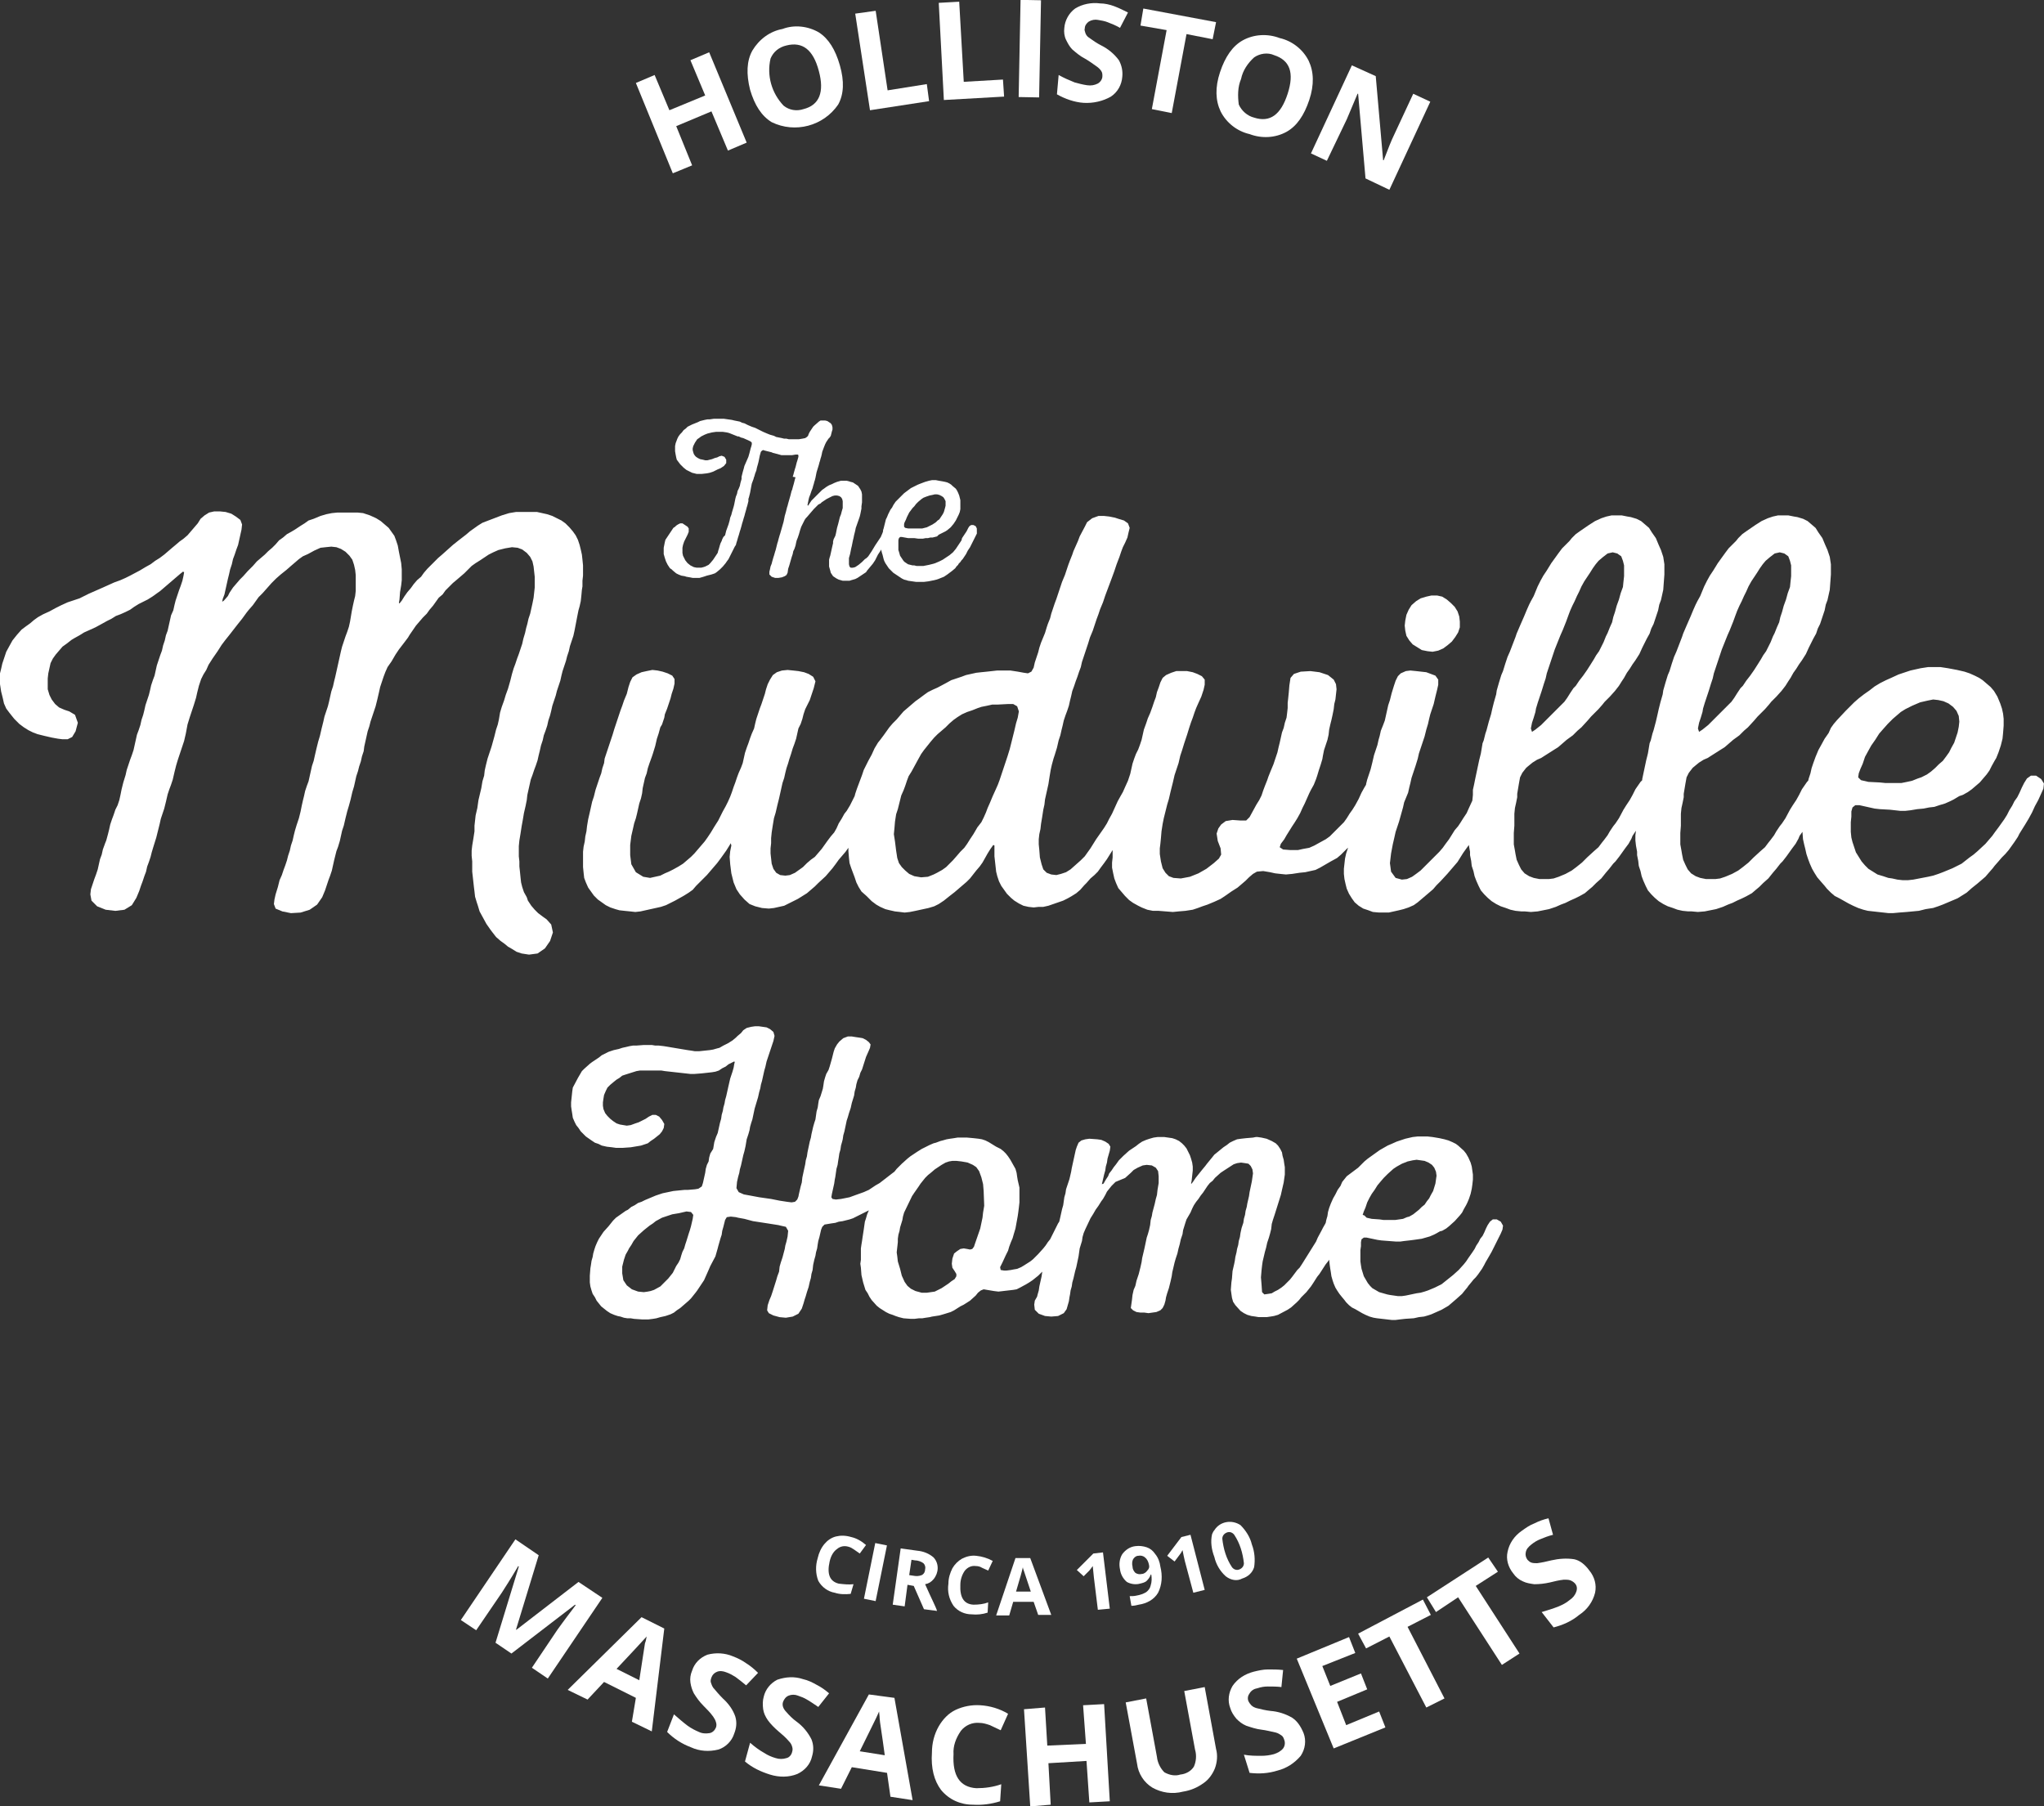 <?xml version="1.0" encoding="utf-8"?>
<!-- Generator: Adobe Illustrator 21.1.0, SVG Export Plug-In . SVG Version: 6.00 Build 0)  -->
<svg version="1.1" id="logo" xmlns="http://www.w3.org/2000/svg" xmlns:xlink="http://www.w3.org/1999/xlink" x="0px" y="0px"
	 viewBox="0 0 359.7 317.9" style="enable-background:new 0 0 359.7 317.9;" xml:space="preserve">
<rect x="0" y="0" width="359.7" height="317.9" fill="#333333" stroke="none"/>
<style type="text/css">
	.st0{fill:#FFFFFF;}
</style>
<title>logo</title>
<polygon class="st0" points="121.8,29.1 119,22.2 125.2,19.6 128.1,26.5 131.4,25.1 124.8,9.2 121.5,10.6 124.1,16.8 117.8,19.4 
	115.2,13.2 111.9,14.6 118.4,30.5 "/>
<path class="st0" d="M138.8,298.4c0.5-0.2,1.1-0.2,1.6,0c0.6,0.2,1.1,0.4,1.6,0.7c0.7,0.4,1.4,0.9,2,1.3l1.9-2.4
	c-0.7-0.6-1.4-1.1-2.2-1.5c-0.7-0.4-1.5-0.8-2.4-1c-1.5-0.5-3-0.4-4.5,0.1c-1.2,0.6-2.1,1.7-2.4,3c-0.2,0.7-0.2,1.4-0.1,2.2
	c0.1,0.7,0.4,1.3,0.8,1.9c0.5,0.7,1.2,1.4,1.9,2c0.6,0.5,1.3,1.1,1.8,1.7c0.3,0.3,0.5,0.6,0.6,1c0.1,0.3,0.1,0.6,0,0.9
	c-0.1,0.5-0.5,1-1,1.1c-0.6,0.2-1.3,0.2-1.9,0c-0.7-0.2-1.4-0.5-2-0.9c-0.9-0.5-1.7-1.1-2.5-1.8l-0.9,3.3c1.3,1.1,2.8,1.8,4.4,2.3
	c1.6,0.5,3.3,0.5,4.8-0.1c1.3-0.6,2.3-1.7,2.6-3.1c0.3-1,0.3-2-0.1-3c-0.6-1.2-1.5-2.3-2.6-3.1c-0.7-0.5-1.3-1.1-1.9-1.8
	c-0.2-0.2-0.4-0.5-0.5-0.8c-0.1-0.3-0.1-0.6,0-0.9C138,299,138.3,298.6,138.8,298.4z"/>
<path class="st0" d="M127.2,298.9c-0.6-0.6-1.2-1.3-1.7-1.9c-0.2-0.3-0.3-0.6-0.4-0.9c-0.1-0.3,0-0.6,0.1-0.9c0.2-0.5,0.5-0.8,1-1
	c0.5-0.2,1.1-0.1,1.6,0.1c0.6,0.2,1.1,0.5,1.6,0.8c0.7,0.5,1.3,1,1.9,1.5l2.1-2.2c-0.6-0.6-1.3-1.2-2.1-1.7
	c-0.7-0.5-1.5-0.9-2.3-1.2c-1.4-0.6-3-0.7-4.5-0.3c-1.3,0.5-2.3,1.5-2.7,2.8c-0.3,0.7-0.4,1.4-0.3,2.1c0.1,0.7,0.3,1.3,0.6,1.9
	c0.5,0.8,1,1.5,1.7,2.2c0.6,0.6,1.2,1.2,1.7,1.9c0.2,0.3,0.4,0.6,0.5,1c0.1,0.3,0.1,0.6,0,0.9c-0.2,0.5-0.6,0.9-1.1,1
	c-0.6,0.1-1.3,0.1-1.9-0.2c-0.7-0.3-1.3-0.6-2-1.1c-0.8-0.6-1.6-1.3-2.4-2l-1.2,3.1c1.2,1.2,2.6,2.1,4.2,2.7
	c1.5,0.7,3.2,0.8,4.8,0.4c1.3-0.4,2.4-1.5,2.8-2.8c0.4-1,0.5-2,0.2-3C129,300.9,128.2,299.8,127.2,298.9z"/>
<path class="st0" d="M101.8,278.4l-10.9,8.4h-0.1l4-13.1l-4.1-2.8l-9.6,14.2l2.7,1.8l4.5-6.6c0.5-0.8,1.5-2.3,2.9-4.7l0.1,0.1
	l-4.1,13.4l2.8,1.9l11.2-8.6l0.1,0.1c-1.3,1.7-2.1,2.8-2.4,3.2l-0.8,1.1l-4.5,6.7l2.8,1.9l9.6-14.2L101.8,278.4z"/>
<polygon class="st0" points="83,99.6 83.7,99.1 84.5,98.6 86,97.6 86.8,97.2 87.7,96.8 88.9,96.5 90.1,96.3 91.1,96.4 91.9,96.7 
	92.7,97.3 93.3,98 93.7,98.8 93.9,99.7 94.1,101.5 94.1,103.4 93.9,105.2 93.7,106.2 93.3,108 93,108.9 92.8,109.8 92.6,110.5 
	92.4,111.4 92.1,112.4 91.9,113.3 91.3,115.1 91,115.9 90.7,116.8 90.4,117.6 90.1,118.6 89.8,119.8 89.4,121.2 89,122.3 
	88.7,123.3 88.3,124.4 88,125.4 87.8,126.6 87.6,127.5 87.3,128.4 87,129.6 86.5,131.4 85.8,133.5 85.5,134.7 85.3,135.6 
	85.2,136.5 84.9,137.5 84.7,138.7 84.2,140.8 84,142.2 83.7,143.5 83.5,145.3 83.5,146.3 83.3,147.6 83.1,148.8 83,149.7 83,150.6 
	83.1,151.6 83.1,153.4 83.4,156.1 83.5,156.9 83.6,157.8 83.9,158.8 84.1,159.4 84.4,160.4 85.6,162.6 86.3,163.6 86.6,164 
	87.3,164.9 88.1,165.6 88.8,166.1 89.4,166.6 90.1,167 90.9,167.5 91.8,167.8 93.1,168 94.6,167.8 95.9,166.9 96.8,165.6 
	97.3,164.1 97,162.7 96.2,161.8 95.5,161.3 94.7,160.7 94.1,160.1 93.5,159.4 92.9,158.5 92.7,157.9 92.2,157 91.9,156.1 
	91.7,155.3 91.6,154.4 91.5,153.4 91.4,152.5 91.4,151.6 91.3,150.7 91.3,148.9 91.4,147.9 91.6,146.7 91.8,145.4 92,144.3 
	92.2,143.1 92.5,141.8 92.7,140.8 92.8,139.9 93.4,137.2 93.7,136.4 94,135.5 94.3,134.7 94.6,133.8 94.8,132.9 95,132.1 
	95.2,131.2 95.5,130.3 95.7,129.4 96,128.6 96.3,127.7 96.5,126.8 96.8,125.9 97,125.1 97.2,124.2 97.8,122.4 98,121.6 98.6,119.8 
	98.8,118.9 99,118.1 99.6,116.3 99.8,115.5 100.1,114.6 100.3,113.7 100.9,111.9 101.1,111 101.6,108.4 101.8,107.4 102,106.7 
	102.2,105.8 102.3,104.9 102.4,103.8 102.5,103.2 102.5,102.2 102.6,101.3 102.6,99.5 102.5,98.5 102.4,97.6 102.2,96.7 102,95.9 
	101.7,95 101.3,94.2 100.8,93.5 100.2,92.8 99.5,92.1 98.8,91.6 97.2,90.8 96.3,90.5 94.5,90.1 90.8,90.1 89.6,90.3 88.3,90.7 
	84.9,92 84.1,92.5 82.7,93.5 82,94.1 80.7,95.1 79.7,95.9 77.8,97.6 77.1,98.2 75.2,100.1 74.6,100.8 74.1,101.5 73.4,102.1 
	72.8,102.8 72.3,103.5 71.7,104.2 71.2,104.9 70.7,105.7 70.3,106.2 70.2,106.1 70.3,105.5 70.4,104.2 70.6,103 70.7,102.1 
	70.7,100.2 70.6,99.1 70.2,97.1 70,96 69.7,95.1 69.4,94.3 68.4,92.9 67,91.7 66.2,91.2 65.1,90.7 63.9,90.3 62.9,90.2 59.4,90.2 
	58.4,90.3 57.4,90.5 56.4,90.8 55.2,91.3 54.3,91.6 53.6,92.1 52.8,92.6 51.9,93.2 51.4,93.5 50.5,94 49.8,94.6 49.1,95.1 
	48.5,95.8 47.9,96.4 47.2,97 46.6,97.6 45.2,98.8 44.5,99.6 43.6,100.5 42.8,101.4 42.2,102 41,103.4 40.4,104.3 40.1,104.9 
	39.4,105.7 39.1,105.9 39.2,105.4 39.5,104.6 40.1,101.9 40.3,101.1 40.5,100.2 40.8,99.3 41,98.4 41.3,97.6 41.6,96.7 41.9,95.9 
	42.5,93.2 42.6,92.3 42.3,91.5 41.5,90.9 40.7,90.4 39.7,90.1 38.7,90 37.7,90 36.8,90.2 36,90.7 35.3,91.3 34.8,92.1 33,94.2 
	32.3,94.8 31.6,95.3 30.9,95.9 30.3,96.4 28.9,97.6 28.1,98.2 27.3,98.7 26.5,99.3 25.6,99.8 24.6,100.4 22.9,101.3 22.1,101.7 
	21.2,102.1 20.1,102.5 18.1,103.4 15.6,104.5 14,105.3 11.9,106 10.8,106.5 9.8,107 8.7,107.6 7.6,108.1 6.7,108.6 6,109.1 
	5.3,109.7 4.6,110.2 3.8,110.8 3,111.7 2.2,112.7 1.7,113.6 1.1,114.7 0.4,116.8 0.2,117.7 0,118.5 0,120.4 0.2,121.7 0.5,122.9 
	0.7,123.8 1.1,124.7 1.7,125.5 2.5,126.5 3.4,127.4 4.2,128 5,128.5 5.8,128.9 6.6,129.2 7.8,129.5 9.1,129.8 10.2,130 11,130.1 
	11.9,130.1 12.7,129.7 13.3,128.7 13.7,127.2 13.2,125.8 12.2,125.2 11.3,124.9 10.4,124.5 9.7,123.9 9.1,123.1 8.7,122.3 
	8.4,121.3 8.4,119.4 8.5,118.5 8.9,116.7 9.3,115.9 9.8,115.2 11,113.8 11.7,113.3 12.6,112.6 13.1,112.3 14,111.8 14.8,111.3 
	15.7,110.9 16.8,110.4 17.9,109.8 18.8,109.3 19.6,108.9 20.4,108.4 21.2,108.1 22.1,107.7 22.9,107.3 23.6,106.8 24.4,106.3 
	26,105.5 26.8,105 28.2,104 31.7,101 32.2,100.6 32.4,100.7 32.3,101.3 32.1,102.2 31.8,103.1 31.5,103.9 30.9,105.7 30.7,106.5 
	30.5,107.4 30.1,108.3 29.5,111 29.2,111.8 29,112.7 28.7,113.6 28.5,114.5 28.2,115.3 27.6,117.1 27.2,118.9 26.9,119.7 
	26.6,120.6 26.4,121.5 26.2,122.3 25.6,124.1 25.4,125 25.2,125.8 24.9,126.7 24.7,127.6 24.4,128.5 24.1,129.3 23.5,132 
	23.2,132.9 22.9,133.7 22.3,135.5 22.1,136.4 21.7,137.7 21.4,138.9 21.2,139.9 21,140.8 20.7,141.7 20.3,142.5 20,143.4 
	19.7,144.2 19.4,145.1 19.2,146 19,146.8 18.7,147.9 18.5,148.4 18.1,149.5 17.9,150.4 17.6,151.2 17.2,153 16.9,153.9 16.6,154.7 
	16,156.5 15.9,157.4 16.1,158.5 17.1,159.5 18.6,160.1 20.3,160.3 21.9,160.1 23.2,159.3 24,158 24.5,156.8 24.8,155.9 25.1,155.1 
	25.4,154.2 25.7,153.4 25.9,152.5 26.2,151.7 26.5,150.8 26.7,150 27,149 27.5,147.4 28.1,145 28.3,144.1 28.9,142.3 29.2,141.1 
	29.5,139.8 29.8,138.9 30.1,138.1 30.4,137.2 30.7,135.9 31,134.7 31.3,133.7 32.4,130.4 32.7,129.1 33,127.5 33.4,126.2 
	34.1,124.1 34.5,122.8 34.7,121.9 35,120.7 35.4,119.5 35.8,118.7 36.3,117.9 36.7,117 37.4,115.9 38.3,114.6 39,113.5 39.6,112.7 
	40.4,111.7 41.8,109.9 42.6,108.9 43.4,107.8 43.8,107.3 44.5,106.5 45.5,105.1 46.2,104.4 47.8,102.6 48.6,101.8 49.4,101.1 
	50.4,100.3 51.2,99.6 52.6,98.4 53.3,97.9 54.2,97.5 55.3,96.9 56.4,96.4 57.3,96.3 58.3,96.2 59.2,96.3 60,96.6 60.8,97.1 
	61.5,97.8 62,98.5 62.3,99.4 62.5,100.3 62.6,101.2 62.6,104 62.5,104.9 62.3,105.7 62.1,106.6 61.9,107.6 61.6,109.4 61.4,110.3 
	61.1,111.2 60.8,112 60.2,113.8 60,114.6 59,119.1 58.8,119.9 58.6,120.8 58.3,121.7 57.9,123.5 57.7,124.3 57.1,126.1 56.9,127 
	56.6,128.2 56.3,129.5 56,130.5 55.7,131.7 55.4,133 55.2,133.9 54.9,134.8 54.3,137.5 54,138.3 53.7,139.2 53.5,140.1 53.3,140.9 
	53.1,141.8 52.9,142.8 52.6,144 52.2,145.2 51.9,146.2 51.7,147 51.5,147.9 51.2,148.8 51,149.7 50.7,150.6 50.5,151.4 50.2,152.3 
	49.9,153.1 49.6,154 49.2,154.9 48.9,156.1 48.5,157.4 48.3,158.3 48.2,159.1 48.5,159.9 49.7,160.4 51.2,160.7 52.9,160.6 
	54.5,160.1 55.8,159.2 56.7,157.9 57.2,156.7 57.8,154.9 58.1,154.1 58.4,153.2 58.8,151.4 59.2,149.8 59.5,149 59.8,148 
	60.2,146.2 60.5,145.3 60.8,144 61.1,142.8 61.4,141.8 61.7,140.7 62,139.4 62.3,138.4 62.7,136.6 63,135.7 63.2,134.9 63.5,134 
	63.7,133.1 64,132.2 64.1,131.4 64.7,128.7 65,127.8 65.2,127 66.1,124.3 66.4,123.1 66.7,121.8 66.9,120.9 67.5,119.1 67.8,118.3 
	68.2,117.4 68.9,116.4 69.6,115.2 70.2,114.3 71.2,113 71.8,112.2 72.1,111.7 73.2,110.1 74.4,108.7 75.1,108 75.6,107.3 
	76.2,106.6 77.2,105.2 77.9,104.6 78.4,103.9 79.7,102.6 80.3,102.1 81.7,100.9 "/>
<path class="st0" d="M99.9,297.4l3.5,1.7l2.9-3.1l5.6,2.8l-0.7,4.2l3.5,1.7l2.2-18.1l-4-2L99.9,297.4z M113.5,289.2
	c-0.1,0.5-0.4,2.7-1,6.5l-4-2c2.8-3,4.6-4.9,5.3-5.7C113.7,288.4,113.7,288.7,113.5,289.2z"/>
<polygon class="st0" points="202.7,19.2 206.2,19.9 208.8,6 213.4,6.9 214,3.9 201.2,1.5 200.7,4.5 205.3,5.3 "/>
<path class="st0" d="M195.5,17c1.2-0.8,1.9-2.1,2-3.5c0.1-1-0.1-2-0.6-2.9c-0.8-1.1-1.9-2-3.1-2.6c-0.8-0.4-1.5-0.9-2.2-1.4
	c-0.3-0.2-0.5-0.5-0.6-0.8c-0.1-0.3-0.2-0.6-0.1-0.8c0-0.5,0.3-0.9,0.7-1.2c0.5-0.3,1.1-0.4,1.6-0.3c0.6,0.1,1.2,0.2,1.7,0.4
	c0.8,0.3,1.5,0.6,2.2,1l1.4-2.7c-0.8-0.4-1.6-0.8-2.4-1.1c-0.8-0.3-1.7-0.5-2.5-0.5c-1.5-0.2-3.1,0.1-4.4,0.9
	c-1.1,0.8-1.8,2.1-1.9,3.4c-0.1,0.7,0,1.5,0.3,2.1c0.3,0.6,0.6,1.2,1.1,1.7c0.7,0.6,1.4,1.2,2.2,1.6c0.7,0.4,1.4,0.9,2.1,1.4
	c0.3,0.2,0.6,0.5,0.8,0.8c0.2,0.3,0.2,0.6,0.2,0.9c0,0.5-0.3,1-0.8,1.3c-0.6,0.3-1.2,0.4-1.9,0.3c-0.7-0.1-1.5-0.3-2.2-0.5
	c-1-0.4-1.9-0.8-2.8-1.3l-0.3,3.4c1.4,0.8,3.1,1.4,4.7,1.5C192.4,18.2,194.1,17.8,195.5,17z"/>
<path class="st0" d="M135.8,21.5c4.1,2,9.1,0.7,11.7-3.1c1-1.8,1.1-4.1,0.3-6.9s-2-4.7-3.7-5.8c-1.9-1.1-4.3-1.4-6.4-0.6
	c-2.2,0.4-4.1,1.8-5.3,3.8c-1,1.8-1.1,4.1-0.4,6.9C132.8,18.5,134,20.4,135.8,21.5z M135.6,10.3c0.5-1.2,1.5-2,2.8-2.3
	c2.8-0.7,4.7,0.7,5.7,4.5c1,3.7,0.1,6-2.7,6.7c-1.2,0.4-2.5,0.2-3.5-0.6C135.8,16.4,134.9,13.3,135.6,10.3L135.6,10.3z"/>
<path class="st0" d="M233.5,28.3L237,21c0.4-0.9,1-2.4,1.9-4.5h0.1l1.3,14.9l4.2,2l7.2-15.5l-3-1.4l-3.4,7.3c-0.4,0.8-1,2.3-1.8,4.4
	h-0.1l-1.3-14.8l-4.2-1.9l-7.2,15.5L233.5,28.3z"/>
<polygon class="st0" points="250,105.3 249.2,105.8 248.4,106.5 247.9,107.3 247.5,108.2 247.3,109.2 247.2,110.1 247.3,111 
	247.5,111.9 248,112.7 248.6,113.4 250.2,114.4 251.2,114.6 252.1,114.7 253.1,114.5 254,114.1 254.8,113.5 255.5,112.9 
	256.1,112.1 256.6,111.3 256.9,110.4 256.9,109.4 256.8,108.5 256.5,107.6 256,106.8 255.3,106.1 254.6,105.5 253.8,105 
	252.9,104.8 251.9,104.8 251,105 "/>
<path class="st0" d="M219.9,23.6c2.1,0.8,4.5,0.7,6.5-0.4c1.8-1,3.1-2.9,4-5.6s0.8-5-0.1-6.9c-1-2-2.9-3.5-5.1-4
	c-2.1-0.8-4.5-0.7-6.5,0.4c-1.8,1-3.1,2.9-4,5.6c-0.9,2.7-0.8,5,0.1,6.9C215.8,21.6,217.7,23.1,219.9,23.6z M218.4,13.9
	c0.3-1.5,1.2-2.8,2.3-3.8c1-0.7,2.4-0.9,3.5-0.4c2.8,0.9,3.6,3.1,2.4,6.8s-3.1,5.1-5.9,4.2c-1.2-0.3-2.2-1.2-2.7-2.3
	C217.8,16.9,217.8,15.3,218.4,13.9L218.4,13.9z"/>
<polygon class="st0" points="163.5,17.8 163.1,14.8 156.2,15.9 154.1,1.9 150.5,2.4 153.1,19.4 "/>
<path class="st0" d="M147.3,84.8l-0.5,0.2l-0.4,0.2l-0.5,0.2l-0.5,0.3L145,86l-0.3,0.2l-0.2,0.2l-0.3,0.3l-0.4,0.4l-0.4,0.4
	l-0.6,0.6l-0.2,0.3l-0.2,0.3l-0.2,0.3l-0.1-0.1l0.1-0.5l0.1-0.5l0.1-0.4l0.2-0.5l0.2-0.6l0.2-0.5l0.1-0.4l0.1-0.3l0.1-0.4l0.1-0.3
	l0.1-0.4l0.1-0.5l0.1-0.5l0.4-1.3l0.1-0.4l0.1-0.3l0.1-0.4l0.1-0.3l0.1-0.4l0.1-0.5l0.3-0.8l0.2-0.5l0.2-0.4l0.2-0.3l0.2-0.3L146,77
	l0.2-0.3l0.1-0.4l0.1-0.4l0.1-0.3v-0.4l-0.1-0.4l-0.2-0.3l-0.3-0.2l-0.3-0.2l-0.4-0.1h-0.4h-0.4l-0.3,0.2l-0.8,0.7l-0.2,0.2
	l-0.2,0.3l-0.2,0.3l-0.2,0.3l-0.2,0.4l-0.1,0.3l-0.2,0.2l-0.3,0.2l-0.5,0.1l-0.6,0.1h-0.7h-0.6h-0.5l-0.4-0.1h-0.4l-0.4-0.1
	l-0.5-0.1l-0.5-0.1l-0.4-0.2l-0.7-0.2l-0.5-0.2l-0.7-0.3l-0.4-0.2l-0.4-0.2l-0.6-0.3l-0.6-0.2l-0.7-0.3l-0.4-0.2l-0.2-0.1l-0.4-0.1
	l-0.4-0.2l-1-0.2l-0.4-0.1l-1.4-0.2H127h-0.4h-0.4H126h-0.4l-0.7,0.1h-0.4l-0.5,0.1l-0.4,0.1l-0.4,0.1l-0.4,0.2l-1,0.4l-0.4,0.2
	l-0.4,0.2l-0.3,0.3l-0.4,0.3l-0.3,0.4l-0.3,0.3l-0.3,0.4l-0.2,0.4l-0.3,0.8l-0.1,0.5v0.4v0.5l0.1,0.6l0.1,0.5l0.1,0.4l0.6,0.8
	l0.6,0.6l0.5,0.4l0.6,0.3l0.4,0.2l0.4,0.1l0.4,0.1h0.4h0.5l0.9-0.1l0.5-0.1l0.6-0.2l0.8-0.4l0.5-0.2l0.6-0.4l0.4-0.5v-0.6l-0.3-0.5
	l-0.5-0.2l-0.4,0.1l-0.4,0.2l-0.4,0.1l-0.5,0.2l-0.4,0.1l-0.4,0.1h-0.4l-0.4-0.1l-0.5-0.1l-0.4-0.2l-0.3-0.2l-0.2-0.2l-0.2-0.3
	l-0.1-0.3l-0.1-0.4v-0.3l0.1-0.4l0.2-0.4l0.1-0.2l0.2-0.3l0.2-0.3l0.3-0.2l0.4-0.3l0.6-0.3l0.5-0.2l0.4-0.1l0.4-0.1l0.7-0.1h0.4h0.4
	h0.4l0.7,0.1l0.4,0.1l1,0.4l0.5,0.2h0.2l0.4,0.2l0.4,0.1l0.9,0.4l0.4,0.2l0.2,0.2v0.3l-0.1,0.4l-0.1,0.3l-0.1,0.4l-0.1,0.4l-0.2,0.7
	L131,82l-0.1,0.4l-0.2,0.7l-0.1,0.4l-0.1,0.4v0.4l-0.2,0.7l-0.1,0.5l-0.2,0.5l-0.2,0.4l-0.1,0.5l-0.2,0.5l-0.1,0.4l-0.1,0.5
	l-0.1,0.5l-0.1,0.4l-0.3,1l-0.1,0.4l-0.2,0.5l-0.1,0.5l-0.2,0.7l-0.4,1.1l-0.1,0.4l-0.1,0.4l-0.3,0.3l-0.2,0.4l-0.1,0.3l-0.2,0.4
	l-0.1,0.3l-0.2,0.7l-0.1,0.3l-0.1,0.4l-0.4,0.6l-0.2,0.3l-0.2,0.3l-0.5,0.6l-0.3,0.3l-0.2,0.1l-0.4,0.2l-0.3,0.1l-0.4,0.1h-0.8
	l-0.5-0.1l-0.6-0.3l-0.5-0.4l-0.4-0.5l-0.2-0.4l-0.2-0.4l-0.1-0.5v-0.5v-0.4l0.1-0.5l0.2-0.6l0.3-0.6l0.3-0.6l0.2-0.5V93l-0.2-0.3
	l-0.6-0.4l-0.3-0.2h-0.4l-0.4,0.2l-0.3,0.2l-0.2,0.2l-0.3,0.2l-0.2,0.3l-0.2,0.3l-0.2,0.3l-0.2,0.3l-0.2,0.3l-0.2,0.3l-0.2,0.3
	l-0.1,0.4l-0.1,0.5l-0.1,0.5v0.4v0.4v0.3l0.2,0.7l0.2,0.6l0.3,0.6l0.2,0.3l0.2,0.3l0.3,0.2l0.2,0.2l0.6,0.5l0.4,0.2l0.5,0.2l0.6,0.1
	l0.3,0.1l0.6,0.1l0.5,0.1h0.4h0.8l0.7-0.2l0.6-0.2l0.4-0.1l0.4-0.1l0.6-0.2l0.3-0.2l0.6-0.5l0.5-0.5l0.5-0.6l0.2-0.3l0.3-0.4
	l0.2-0.4l0.2-0.4l0.5-1l0.2-0.4l0.2-0.3l0.1-0.4l0.1-0.3l0.2-0.7l0.1-0.3l0.2-0.7l0.1-0.3l0.2-0.7l0.1-0.4l0.1-0.3l0.2-0.7l0.1-0.3
	l0.1-0.4l0.2-0.7l0.1-0.4l0.1-0.3l0.1-0.4l0.1-0.4v-0.4l0.1-0.3l0.1-0.4l0.1-0.4l0.2-1.1l0.1-0.5l0.3-0.8l0.1-0.4V84l0.2-0.7
	l0.2-0.5l0.1-0.5l0.2-0.7l0.1-0.4l0.1-0.5l0.1-0.5l0.2-0.7l0.2-0.2l0.2-0.1l0.3,0.1l0.4,0.1l0.4,0.1l0.4,0.1l0.2,0.1l0.4,0.1
	l0.4,0.1l0.7,0.2h0.4h1.1h0.4l0.6-0.1h0.4l0.1,0.1v0.3l-0.2,0.7l-0.1,0.3l-0.1,0.4l-0.1,0.4l-0.1,0.3l-0.2,0.7l-0.1,0.4l-0.1,0.3
	L140,84l-0.1,0.3l-0.1,0.4l-0.1,0.4l-0.2,0.7l-0.1,0.4l-0.1,0.2l-0.1,0.4l-0.1,0.4l-0.2,0.7l-0.2,0.7l-0.1,0.4l-0.1,0.3l-0.1,0.4
	l-0.1,0.4l-0.2,0.7l-0.1,0.5l-0.1,0.5l-0.2,0.7l-0.2,0.7l-0.2,0.7l-0.1,0.3l-0.2,0.7l-0.1,0.4l-0.1,0.3l-0.1,0.4l-0.1,0.4l-0.1,0.4
	l-0.1,0.3l-0.2,0.7l-0.1,0.3l-0.2,0.7l-0.1,0.4l-0.2,0.5l-0.1,0.5l-0.1,0.4v0.5l0.4,0.4l0.6,0.2h0.6l0.6-0.1l0.5-0.2l0.3-0.2
	l0.2-0.4l0.1-0.7l0.2-0.6l0.2-0.7l0.2-0.7l0.2-0.6l0.1-0.5l0.2-0.4L140,96l0.1-0.5l0.1-0.4l0.2-0.5l0.2-0.6l0.2-0.7l0.2-0.6l0.2-0.4
	l0.2-0.4l0.2-0.4l0.2-0.3L142,91l1.2-1.4l0.8-0.8l0.4-0.2l0.2-0.2l0.6-0.4l0.3-0.2l0.6-0.3l0.4-0.2l0.4-0.1h0.4l0.4,0.1l0.3,0.2
	l0.2,0.3l0.1,0.4v0.4v0.8l-0.2,0.7l-0.1,0.4l-0.2,0.5l-0.1,0.4l-0.1,0.4l-0.1,0.4l-0.2,0.7l-0.1,0.5l-0.1,0.5l-0.1,0.4l-0.1,0.2
	l-0.2,0.4l-0.1,0.4v0.3l-0.1,0.4l-0.4,1.8l-0.1,0.3l-0.1,0.4v0.4v0.4v0.4l0.2,0.7l0.1,0.4l0.2,0.3l0.2,0.3l0.3,0.2l0.3,0.2l0.4,0.2
	l0.7,0.2h0.4h0.4h0.4l0.3-0.1l0.7-0.2l0.4-0.2l0.3-0.2l0.9-0.6l0.3-0.2l0.2-0.3l0.5-0.6l0.5-0.6l0.2-0.3l0.2-0.3l0.2-0.4l0.1-0.2
	l0.2-0.4l0.2-0.3l0.2-0.3l0.2-0.3l0-0.1v0.3l0.1,0.4l0.1,0.3l0.1,0.4l0.1,0.4l0.1,0.3l0.2,0.4l0.2,0.3l0.2,0.3l0.2,0.3l0.3,0.3
	l0.2,0.2l0.3,0.3l0.3,0.2l0.3,0.2l0.6,0.4l0.3,0.2l0.4,0.2l0.4,0.1l0.3,0.1l1.4,0.2h0.5h0.4h0.5l0.8-0.1l0.5-0.1l0.5-0.1l0.4-0.1
	l0.3-0.1l1-0.4l0.6-0.4l0.4-0.3l0.4-0.3l0.6-0.5l0.2-0.3l0.3-0.3l0.1-0.2l0.3-0.3l0.2-0.3l0.2-0.2l0.2-0.3l0.4-0.6l0.2-0.4l0.1-0.2
	l0.4-0.6l0.2-0.4l0.2-0.4l0.2-0.4l0.2-0.4l0.2-0.4l0.2-0.4V93l-0.2-0.4l-0.4-0.2h-0.4l-0.3,0.2l-0.2,0.3l-0.1,0.2l-0.2,0.4l-0.2,0.3
	l-0.2,0.3l-0.2,0.3l-0.2,0.3l-0.1,0.4l-0.2,0.3l-0.4,0.6l-0.2,0.3l-0.2,0.3l-0.5,0.6l-0.6,0.5l-0.3,0.2l-0.3,0.2l-0.6,0.4l-0.6,0.3
	l-0.7,0.3l-0.3,0.1l-0.4,0.1l-0.4,0.1l-1,0.2h-0.4h-0.4h-0.4l-0.4-0.1h-0.3l-0.4-0.1l-0.4-0.1l-0.6-0.4l-0.2-0.2l-0.2-0.3l-0.4-0.6
	l-0.2-0.7l-0.1-0.3v-0.4v-0.7v-0.4V95l0.1-0.3l0.2-0.2h0.3l1.1,0.2h0.4h0.7l0.7,0.1h0.4h0.4l0.5-0.1h0.4l0.4-0.1h0.4l0.4-0.1
	l0.4-0.1l0.3-0.3l0.2-0.1l0.4-0.2l0.2-0.1l0.4-0.2l0.3-0.2l0.6-0.5l0.5-0.6l0.2-0.3l0.2-0.3l0.2-0.4l0.1-0.2l0.2-0.4l0.2-0.5
	l0.1-0.5v-0.4v-0.5v-0.5V88l-0.1-0.4l-0.1-0.4l-0.2-0.5l-0.2-0.4l-0.2-0.3l-0.6-0.5l-0.2-0.2l-0.3-0.2l-0.4-0.2l-0.4-0.1l-0.5-0.1
	l-0.6-0.1l-0.5-0.1H164l-0.5,0.1l-0.7,0.2l-0.8,0.3l-0.5,0.2l-0.4,0.2l-0.4,0.2l-0.4,0.2l-0.4,0.3l-0.4,0.3l-0.4,0.3l-0.3,0.3
	l-0.6,0.6l-0.6,0.6l-0.2,0.3l-0.2,0.3l-0.2,0.4l-0.3,0.4l-0.2,0.4l-0.2,0.4l-0.2,0.5l-0.2,0.4l-0.1,0.4l-0.1,0.4l-0.1,0.4l-0.1,0.4
	l-0.1,0.3v0.2l-0.1,0.3l-0.3,0.7l-0.2,0.3l-0.4,0.6l-0.2,0.3l-0.2,0.3l-0.6,1l-0.4,0.6l-0.2,0.3l-0.3,0.3l-0.3,0.2l-0.5,0.5
	l-0.6,0.5l-0.3,0.2l-0.3,0.2l-0.4,0.1h-0.4l-0.2-0.2l-0.1-0.4v-0.3v-0.4v-0.4l0.2-0.7l0.1-0.5l0.1-0.5l0.1-0.4l0.2-1l0.1-0.4
	l0.1-0.5l0.1-0.4l0.1-0.4l0.1-0.5l0.6-1.7l0.1-0.3l0.1-0.4l0.1-0.5l0.1-0.5v-0.4l0.1-0.7v-0.5v-0.5l0-0.4l-0.1-0.5l-0.2-0.4
	l-0.2-0.3l-0.2-0.3l-0.3-0.2l-0.3-0.2l-0.3-0.2l-0.4-0.1l-0.3-0.1l-0.4-0.1h-0.4H148L147.3,84.8z M159.1,92.2l0.1-0.3l0.2-0.4
	l0.2-0.5l0.2-0.4l0.2-0.4l0.3-0.4l0.3-0.4l0.3-0.3l0.3-0.4l0.4-0.4l0.6-0.5l0.3-0.2l0.5-0.2l0.6-0.2l0.5-0.1l0.4-0.1h0.4l0.4,0.1
	l0.4,0.2l0.3,0.2l0.2,0.3l0.2,0.4v0.4v0.4l-0.1,0.4l-0.2,0.7l-0.2,0.4l-0.2,0.3l-0.2,0.3l-0.2,0.3l-0.3,0.2l-0.3,0.3l-0.3,0.2
	l-0.3,0.2l-0.4,0.2l-0.2,0.1l-0.4,0.2l-0.4,0.1l-0.4,0.1H161h-0.4h-0.8l-0.5-0.1l-0.2-0.2L159.1,92.2z"/>
<rect x="172.7" y="6.7" transform="matrix(1.954649e-02 -1 1 1.954649e-02 169.186 189.645)" class="st0" width="17.1" height="3.6"/>
<polygon class="st0" points="176.7,17 176.5,14 169.6,14.4 168.8,0.3 165.2,0.5 166.1,17.6 "/>
<path class="st0" d="M162.8,278.8c0.6-0.1,1.1-0.4,1.5-0.9c0.9-1.1,1-2.7,0-3.8c-0.8-0.7-1.8-1.1-2.9-1.2l-2.9-0.4l-1.4,9.9l2.1,0.3
	l0.5-3.8l1.1,0.2l1.8,4.1l2.3,0.3C164.7,282.8,163.9,281.3,162.8,278.8z M162.2,277.2c-0.5,0.2-1,0.2-1.5,0.1l-0.7-0.1l0.4-2.7
	l0.6,0.1c0.5,0,1.1,0.2,1.5,0.5c0.3,0.3,0.4,0.7,0.3,1.1C162.8,276.6,162.6,277,162.2,277.2L162.2,277.2z"/>
<path class="st0" d="M218.6,277.8c1-0.3,1.8-1,2.1-2c0.2-1.3,0.1-2.7-0.4-4c-0.3-1.3-1.1-2.5-2-3.4c-1.5-1-3.6-0.7-4.6,0.9
	c-0.2,0.2-0.3,0.5-0.4,0.7c-0.3,1.3-0.1,2.7,0.4,4c0.3,1.3,1,2.5,2,3.4C216.6,278.1,217.7,278.3,218.6,277.8z M216.8,275.8
	c-1-1.5-1.5-3.2-1.7-5c0-0.5,0.3-0.9,0.8-1.1c0.5-0.2,1,0,1.3,0.4c1,1.5,1.5,3.2,1.7,5c0,0.5-0.3,0.9-0.8,1.1
	C217.6,276.4,217.1,276.2,216.8,275.8L216.8,275.8z"/>
<path class="st0" d="M227.4,302.3c-1.2-0.7-2.5-1.1-3.8-1.2c-0.9-0.1-1.7-0.3-2.5-0.5c-0.3-0.1-0.6-0.2-0.9-0.5
	c-0.2-0.2-0.4-0.5-0.5-0.7c-0.2-0.5-0.1-1,0.2-1.4c0.3-0.5,0.8-0.8,1.4-0.9c0.6-0.2,1.2-0.3,1.8-0.3c0.8,0,1.6,0,2.4,0.1l0.3-3
	c-0.9-0.1-1.8-0.1-2.7-0.1c-0.8,0-1.7,0.2-2.5,0.4c-1.5,0.4-2.8,1.2-3.7,2.5c-0.7,1.2-0.9,2.6-0.4,3.9c0.2,0.7,0.6,1.3,1.1,1.9
	c0.5,0.5,1,0.9,1.7,1.2c0.9,0.3,1.8,0.6,2.7,0.7c0.8,0.1,1.6,0.3,2.5,0.5c0.4,0.1,0.7,0.3,1,0.5c0.3,0.2,0.4,0.5,0.5,0.8
	c0.2,0.5,0.1,1.1-0.2,1.5c-0.4,0.5-1,0.8-1.6,1c-0.7,0.2-1.5,0.3-2.2,0.3c-1,0-2.1,0-3.1-0.2l1,3.2c1.7,0.2,3.3,0.1,4.9-0.4
	c1.6-0.4,3-1.3,4.1-2.6c0.8-1.2,1-2.7,0.5-4C228.9,303.8,228.3,302.9,227.4,302.3z"/>
<polygon class="st0" points="236.9,303.6 235.3,299.5 240.6,297.3 239.5,294.5 234.1,296.7 232.7,293.2 238.5,290.9 237.4,288.1 
	228.2,291.9 234.7,307.7 243.8,304 242.7,301.2 "/>
<path class="st0" d="M212,296.9l-3.6,0.7l1.9,10.3c0.3,1,0.2,2.1-0.2,3c-0.5,0.8-1.4,1.3-2.4,1.4c-0.9,0.3-1.9,0.1-2.8-0.4
	c-0.7-0.7-1.2-1.7-1.3-2.7l-1.9-10.3l-3.6,0.7l2,10.8c0.2,1.7,1.2,3.3,2.7,4.2c1.6,0.9,3.5,1.2,5.4,0.7c1.3-0.2,2.5-0.7,3.6-1.5
	c0.9-0.6,1.6-1.6,2-2.6c0.4-1.1,0.5-2.3,0.2-3.4L212,296.9z"/>
<path class="st0" d="M359.2,137.1l-0.9-0.6h-0.9l-0.7,0.5l-0.5,0.8l-0.4,0.8l-0.4,0.9l-0.4,0.8l-0.5,0.7l-0.4,0.8l-0.5,0.8l-0.4,0.8
	l-0.5,0.8l-1,1.4l-0.6,0.8l-0.5,0.7l-1.2,1.4l-1.4,1.3l-0.7,0.6l-0.7,0.5l-1.4,1.1l-1.6,0.8l-1.7,0.7l-0.8,0.3l-0.9,0.3l-0.9,0.2
	l-2.6,0.5l-0.9,0.1h-1l-0.9-0.1l-0.9-0.2l-0.7-0.1l-0.9-0.3l-1-0.3l-1.6-1l-0.6-0.6l-0.6-0.7l-1-1.6l-0.6-1.8l-0.2-0.8l-0.1-1v-1.7
	l0.1-1v-0.9l0.2-0.7l0.5-0.4h0.7l2.7,0.6l0.9,0.1l1.8,0.1l1.8,0.2h0.9l0.9-0.1l1.2-0.2l1.1-0.1l1-0.2l0.9-0.1l0.9-0.3l1-0.3l0.9-0.4
	l0.6-0.3l1-0.6l0.6-0.2l0.9-0.5l0.7-0.5l1.4-1.2l1.2-1.4l0.5-0.7l0.4-0.8l0.5-0.9l0.3-0.5l0.4-1l0.4-1.2l0.3-1.2l0.1-1l0.1-1.3v-1.2
	l-0.1-0.9l-0.2-0.9l-0.3-0.9l-0.5-1.2l-0.6-1l-0.6-0.7l-1.4-1.2l-0.6-0.4l-0.8-0.4l-0.9-0.4l-0.9-0.3l-1.3-0.3l-1.6-0.3l-1.3-0.2
	h-2.2l-1.3,0.2l-1.8,0.4l-2.1,0.7l-1.3,0.6l-0.9,0.4l-1,0.5l-1,0.6l-0.9,0.7l-1,0.7l-0.9,0.7l-0.8,0.7l-1.5,1.5l-1.5,1.6l-0.6,0.7
	l-0.5,0.7l-0.4,0.9l-0.7,1l-0.6,1.1L320,132l-0.5,1.2l-0.4,1.1l-0.3,0.9l-0.2,0.9l-0.3,0.9l-0.1,0.4l-0.2,0.2l-0.9,1.3l-0.5,1
	l-0.5,0.9l-0.6,0.9l-0.5,0.8l-0.8,1.5l-0.6,0.9l-0.4,0.5l-0.6,0.9l-0.4,0.7l-0.6,0.8l-0.4,0.5l-0.6,0.8l-0.8,0.7l-1.2,1.1l-0.9,0.9
	l-1,0.8l-0.8,0.6l-1.1,0.6l-1.2,0.5l-0.9,0.3l-0.8,0.1h-1.7l-1-0.2l-0.8-0.3l-0.8-0.5L297,153l-0.4-0.8l-0.4-0.9l-0.2-1l-0.1-0.6
	l-0.2-1.1v-2l0.1-1.3v-2.1l0.1-1l0.2-0.9l0.2-1v-0.6l0.3-1.8l0.2-1.1l0.4-0.8l0.7-0.9l1.1-0.9l0.8-0.5l0.7-0.3l2.2-1.4l0.8-0.5
	l1.5-1.3l1.1-0.8l0.8-0.8l0.7-0.6l1.1-1.2l0.6-0.7l1.3-1.3l0.7-0.8l0.4-0.5l0.9-0.9l0.9-1l0.7-0.9l0.5-0.8l0.4-0.6l0.5-0.9l0.5-0.7
	l0.5-0.8l0.5-0.7l0.7-1.1l0.5-1.1l0.8-1.6l0.5-0.9l0.3-0.9l0.4-0.8l0.8-2.4l0.2-1l0.3-0.8l0.4-1.8l0.2-2.7v-1.8L322,98l-0.4-1.2
	l-0.4-0.9l-0.5-1.2l-0.7-1l-0.5-0.8l-1.4-1.2l-0.8-0.4l-1-0.3l-0.6-0.1l-1-0.2h-1.8l-0.9,0.2l-0.9,0.3l-1.1,0.5l-1.1,0.7l-1.6,1.1
	l-0.7,0.5l-0.7,0.7l-0.4,0.5l-1.3,1.3l-0.6,0.8l-1.3,1.8l-0.8,1.3l-0.6,0.9l-0.5,0.9l-0.5,1l-0.7,1.7l-0.5,0.9l-0.3,0.6l-0.4,0.9
	l-0.5,1.2l-0.7,1.6l-0.6,1.4l-0.2,0.6l-1,2.6l-0.4,0.9l-0.4,1.2l-0.4,1.3l-0.3,0.7l-0.4,1.3l-0.4,1.4l-0.1,0.7l-0.4,1.4l-0.3,1.2
	l-0.2,0.9l-0.3,1.3l-0.4,1.5l-0.2,0.6l-0.3,1.2l-0.2,0.5l-0.3,1.8l-0.3,1.2l-0.7,3.3v0.2l-0.3,0.3l-0.9,1.3l-0.5,1l-0.5,0.9
	l-0.6,0.9l-0.5,0.8l-0.8,1.5l-0.6,0.9l-0.4,0.5l-0.6,0.9l-0.4,0.7l-0.6,0.8l-0.4,0.5l-0.6,0.8l-0.8,0.7l-1.2,1.1l-0.9,0.9l-1,0.8
	l-0.8,0.6l-1.1,0.6l-1.2,0.5l-0.9,0.3l-0.8,0.1h-1.7l-1-0.2l-0.8-0.3l-0.8-0.5l-0.6-0.7l-0.4-0.8l-0.4-0.9l-0.2-1l-0.1-0.6l-0.2-1.1
	v-2l0.1-1.3v-2.1l0.1-1l0.2-0.9l0.2-1v-0.6l0.3-1.8l0.2-1.1l0.4-0.8l0.7-0.9l1.1-0.9l0.8-0.5l0.7-0.3l2.2-1.4l0.8-0.5l1.5-1.3
	l1.1-0.8l0.8-0.8l0.7-0.6l1.1-1.2l0.6-0.7l1.3-1.3l0.7-0.8l0.4-0.5l0.9-0.9l0.9-1l0.7-0.9l0.5-0.8l0.4-0.6l0.5-0.9l0.5-0.7l0.5-0.8
	l0.5-0.7l0.7-1.1l0.5-1.1l0.8-1.6l0.5-0.9l0.3-0.9l0.4-0.8l0.8-2.4l0.2-1l0.3-0.8l0.4-1.8l0.2-2.7v-1.8l-0.2-1.3l-0.4-1.2l-0.4-0.9
	l-0.5-1.2l-0.7-1l-0.5-0.8l-1.4-1.2l-0.8-0.4l-1-0.3l-0.6-0.1l-1-0.2h-1.8l-0.9,0.2l-0.9,0.3l-1.1,0.5l-1.1,0.7l-1.6,1.1l-0.7,0.5
	l-0.7,0.7l-0.4,0.5l-1.3,1.3l-0.6,0.8l-1.3,1.8l-0.8,1.3l-0.6,0.9l-0.5,0.9l-0.5,1l-0.7,1.7l-0.5,0.9l-0.3,0.6l-0.4,0.9l-0.5,1.2
	l-0.7,1.6l-0.6,1.4l-0.2,0.6l-1,2.6l-0.4,0.9l-0.4,1.2l-0.4,1.3l-0.3,0.7l-0.4,1.3l-0.4,1.4l-0.1,0.7l-0.4,1.4l-0.3,1.2l-0.2,0.9
	L262,127l-0.4,1.5l-0.2,0.6l-0.3,1.2l-0.2,0.5l-0.3,1.8l-0.3,1.2l-0.7,3.3l-0.2,1l-0.2,0.9v0.9l-0.1,1l-0.6,1.3l-0.4,0.9l-0.6,0.9
	l-0.5,0.8l-0.4,0.6l-0.6,0.7l-1,1.6l-0.6,0.8l-0.5,0.7l-0.6,0.7l-3.3,3.3l-0.8,0.6l-0.7,0.5l-0.9,0.4l-0.9,0.1l-1.1-0.3l-0.8-1.1
	l-0.2-1.5l0.2-1.7l0.3-1.6l0.3-1.3l0.2-0.9l0.6-1.8l0.7-2.5l0.2-0.9l0.7-1.7l0.2-0.9l0.2-0.8l0.2-0.9l0.7-2.1l0.4-1.3l0.2-0.9l1-3
	l0.3-1.2l0.3-1l0.2-0.9l0.2-0.8l0.6-1.8l0.3-1.3l0.3-1.2l0.2-0.9v-0.9l-0.5-0.7l-1.6-0.6l-1.8-0.2l-1-0.1l-0.8,0.1l-0.9,0.4L246,119
	l-0.4,0.8l-0.3,0.9l-0.4,1.3l-0.3,1.2l-0.3,0.9l-0.6,2.7l-0.3,0.8l-0.4,1l-0.2,0.9l-0.2,0.7l-0.2,0.9l-0.6,1.8l-0.3,1.3l-0.3,1.2
	l-0.6,1.8l-0.2,0.8v0.1l-0.3,0.5l-0.5,0.9l-0.5,1.1l-0.6,1.1l-0.5,0.8l-0.5,0.7L237,144l-0.5,0.7l-2.5,2.5l-0.7,0.5l-1.1,0.6
	l-0.9,0.5l-0.9,0.4l-1.1,0.2l-0.9,0.2h-1.3l-1.3-0.1l-0.6-0.4l0.2-0.6l0.6-0.8l0.4-0.7l1-1.6l0.4-0.6l0.5-0.8l0.5-0.9l0.4-0.9
	l0.4-0.8l0.8-1.8l0.3-0.6l0.5-0.9l0.4-1l0.2-0.6l0.3-1l0.3-0.9l0.3-1l0.1-0.6l0.2-1l0.6-1.8l0.2-0.9l0.1-0.9l0.2-0.9l0.2-0.8
	l0.2-0.9l0.2-1l0.1-0.9l0.2-0.8l0.2-1.8l-0.1-0.9l-0.4-0.8l-1-0.8l-1.5-0.5l-1.6-0.2l-1.7,0.1l-1.2,0.4l-0.6,0.7l-0.2,1.3l-0.1,1.2
	l-0.1,1l-0.1,0.9v0.9l-0.1,0.9l-0.1,0.8l-0.3,0.9l-0.2,0.9l-0.3,0.8l-0.4,1.8l-0.2,0.8l-0.2,0.9l-0.7,2.1l-0.5,1.2l-0.4,1l-0.2,0.6
	l-0.4,1l-0.3,0.8L222,140l-0.4,0.8l-0.5,0.8l-1.2,2.2l-0.6,0.6h-1l-1.4-0.1l-1.2,0.2l-0.8,0.6l-0.5,0.7l-0.3,0.9l0.2,1.3l0.5,1.3
	l0.1,1.1l-0.4,0.7l-0.9,0.8l-1.3,1l-1.4,0.8l-1.5,0.6l-1.6,0.3l-1.3-0.1l-0.8-0.3l-0.6-0.6l-0.5-0.8l-0.3-1.2l-0.2-1.3v-1l0.1-0.8
	l0.1-1l0.1-1.2l0.2-1.3l0.2-1l0.6-2.4l0.3-1l0.3-1.3l0.4-1.6l0.3-1.3l0.7-2.1l0.3-1.3l0.3-0.9l0.4-1.3l0.5-1.5l0.4-1.3l0.3-0.9
	l0.3-0.8l0.3-0.9l0.3-0.8l0.4-0.9l0.5-1.1l0.4-1.2l0.2-0.9v-0.9l-0.5-0.6l-0.8-0.4l-0.8-0.3l-1-0.2H207l-0.9,0.3l-0.9,0.4l-0.6,0.5
	l-0.4,0.8l-0.3,0.9l-0.3,0.8l-0.2,0.9l-0.3,0.8l-0.3,0.9l-0.4,1.1l-0.4,0.9l-0.3,0.9l-0.4,1.1l-0.4,1.8l-0.3,0.9l-0.3,0.8l-0.4,0.8
	l-0.3,0.8l-0.3,0.9l-0.4,1.8l-0.4,1.2l0,0l-0.5,1.1l-0.4,0.9l-0.4,0.7l-0.5,0.9l-1,2.2l-0.5,0.9l-0.4,0.8l-0.5,0.8l-1.4,2l-1,1.6
	l-1,1.4l-0.7,0.7l-1.8,1.6l-0.8,0.5l-0.9,0.3l-0.8,0.2l-0.9-0.1l-0.8-0.3l-0.6-0.6l-0.3-0.9l-0.3-1.2l-0.1-1.3l-0.1-1v-0.9l0.1-0.9
	l0.2-0.9l0.1-0.9l0.2-1.2l0.2-1.3l0.2-0.9l0.1-0.9l0.6-2.7l0.2-1.3l0.2-1.2l0.2-0.9l0.3-1.1l0.2-0.6l0.4-1.3l0.3-1.3l0.3-0.9
	l0.2-0.9l0.2-0.8l0.2-0.9l0.3-0.9l0.3-0.8l0.3-0.9l0.2-0.9l0.2-0.8l0.2-0.9l0.3-0.8l0.3-0.9l0.3-0.8l0.3-0.9l0.3-0.8l0.2-0.9
	l1.1-3.3l0.3-1l0.5-1.2l0.7-2.1l0.3-0.8l0.3-0.9l0.5-1.2l0.4-1.2l1.2-3.2l0.4-1.1l0.4-1.2L197,98l0.3-0.9l0.3-0.8l0.4-0.8l0.4-0.9
	l0.2-0.9l0.2-0.8l-0.3-0.8l-0.7-0.5l-1-0.3l-0.6-0.2l-1-0.2l-0.9-0.1h-1l-1.1,0.4l-0.9,0.7l-0.4,0.8l-0.9,1.7l-0.3,0.8l-0.8,1.8
	l-0.2,0.6l-0.4,1l-0.3,0.8l-0.6,1.8l-0.5,1.2l-1,3l-0.3,0.8L185,108l-0.2,0.8l-0.4,1l-0.2,0.6l-0.3,1l-0.7,1.7l-0.3,0.9l-0.2,0.8
	l-0.6,1.8l-0.2,0.9l-0.4,0.7l-0.6,0.3l-0.7-0.1l-1.1-0.2l-1.3-0.2h-2.3l-1.8,0.2l-1,0.1l-0.9,0.1l-1.8,0.4l-0.8,0.3l-1.8,0.6
	l-0.9,0.5L165,121l-0.9,0.4l-0.8,0.4l-0.7,0.5l-0.8,0.6l-0.7,0.5l-2.1,1.8l-1.2,1.4l-0.7,0.7l-0.6,0.7l-1,1.4l-0.6,0.8l-0.4,0.5
	l-0.6,1l-0.5,1.1l-0.6,1.1l-0.8,1.6l-0.3,0.9l-0.9,2.4l-0.3,0.9l-0.1,0.4l-0.3,0.6l-0.5,1l-0.6,1l-0.4,0.5l-0.5,0.9l-0.5,0.8
	l-0.4,0.9l-0.4,0.7l-0.6,0.7l-0.6,0.8l-1,1.4l-1.2,1.4l-0.7,0.5l-0.7,0.6l-0.7,0.7l-1.4,1L139,154l-0.8,0.1l-0.9-0.1l-0.7-0.4
	l-0.5-0.7l-0.3-0.9l-0.2-1.8v-0.9l0.1-0.9v-0.9l0.1-1l0.2-1.3l0.2-1.2l0.3-1l0.3-1.3l0.3-1.2l0.6-2.7l0.3-0.9l0.2-0.9l0.2-0.8
	l0.3-0.9l0.2-0.7l0.3-0.9l0.3-1l0.3-0.8l0.3-0.9l0.4-1.8l0.4-0.8l0.3-0.9l0.2-0.8l0.3-0.9l0.8-1.6l0.7-2.1l0.3-1.2l-0.4-0.8
	l-0.8-0.5l-0.8-0.3l-1-0.2l-0.9-0.1l-1-0.1l-1,0.1l-0.9,0.3l-0.7,0.5l-0.5,0.8l-0.4,0.8l-0.3,0.9l-0.2,0.8l-0.6,1.8l-0.3,0.8
	l-0.6,1.8l-0.2,0.8l-0.2,0.9l-0.4,0.9l-0.3,0.8l-0.3,0.9l-0.3,0.8l-0.3,0.9l-0.4,1.8l-0.3,0.8L130,136l-0.3,0.8l-0.3,0.9l-0.3,0.8
	l-0.3,0.9l-0.3,0.8l-0.4,0.9l-0.4,0.8l-0.5,0.9l-0.8,1.6l-0.7,1.1l-0.6,1l-0.6,0.9l-0.5,0.7l-1.8,2.1l-0.6,0.6l-1.4,1.2l-0.8,0.5
	l-0.9,0.5l-0.8,0.4l-0.7,0.3l-0.8,0.4l-1.8,0.4l-1.2-0.2l-1.3-0.8l-0.8-1.4l-0.2-1.6v-1.8l0.2-1.6l0.3-1.3l0.2-0.9l0.3-0.9l0.2-0.8
	l0.4-1.8l0.3-0.9l0.2-0.9l0.1-0.9l0.4-1.8l0.3-0.8l0.2-0.9l0.3-0.9l0.4-1.1l0.2-0.6l0.4-1.3l0.3-1.3l0.3-0.9l0.3-1.1l0.3-0.5
	l0.4-1.2l0.1-0.6l0.4-1l0.6-1.8l0.2-0.8l0.3-0.9l0.2-0.9v-0.8l-0.4-0.6l-0.8-0.4l-0.9-0.3l-0.9-0.2l-0.9-0.1l-1,0.2l-0.9,0.2
	l-0.9,0.4l-0.7,0.5l-0.4,0.8l-0.3,0.9l-0.3,1.2l-0.5,1.2l-0.3,0.9l-0.3,0.8l-1.1,3.3l-0.3,1l-1.4,4.2l-0.1,0.8l-0.3,0.9l-0.2,0.9
	l-0.3,0.8l-0.7,2.1l-0.3,1.2l-0.3,0.9l-0.4,1.8l-0.3,1.3l-0.2,1.2l-0.1,0.9l-0.2,0.9l-0.1,0.9l-0.2,0.9l-0.1,0.9v2.7l0.1,1l0.1,0.9
	l0.3,0.8l0.4,0.9l1,1.4l0.7,0.7l1.4,1l0.8,0.4l0.9,0.3l0.7,0.2l0.9,0.1l1,0.1l0.9,0.1l0.9-0.1l3.6-0.8l0.9-0.3l1.6-0.8l1.6-0.9
	l0.8-0.5l0.7-0.5l0.6-0.7l1.9-1.9l1.8-2.1l0.6-0.8l1-1.4l0.5-0.8l0.3-0.5l0.1,0.4l-0.2,1l-0.1,1l0.1,1.3l0.2,1.6l0.4,1.6l0.5,1.2
	l0.6,0.9l0.8,0.9l0.9,0.8l1,0.4l1.2,0.3l1.2,0.1l0.9-0.1l1.8-0.4l2.4-1.2l1.6-1l1.4-1.2l0.6-0.6l1.3-1.2l1.2-1.4l0.6-0.8l0.5-0.7
	l1.2-1.4l0.5-0.7v0.6l0.1,1.2l0.1,0.9l0.3,0.9l0.6,1.6l0.3,0.9l0.4,0.8l0.5,0.8l0.9,0.8l0.9,0.9l0.8,0.6l0.7,0.4l0.9,0.4l0.8,0.2
	l0.9,0.2l0.9,0.1l0.8,0.1l0.9-0.1l1-0.2l2.3-0.5l1-0.3l0.8-0.4l0.9-0.6l1-0.8l0.9-0.7l2.1-1.8l0.6-0.6l1.1-1.4l0.6-0.7l0.5-0.7
	l0.9-1.6l0.5-0.8l0.5-0.7l0.2,0.1v1.9l0.3,2.7l0.2,0.8l0.3,0.9l0.4,0.8l1,1.4l0.7,0.7l0.6,0.5l0.8,0.5l0.8,0.4l0.9,0.2l0.9,0.1
	l0.9-0.1h0.8l0.9-0.2l2.6-0.9l0.8-0.4l0.7-0.4l0.8-0.5l0.7-0.6l0.7-0.8l0.4-0.4l0.7-0.8l0.7-0.6l0.6-0.6l0.5-0.7l0.6-0.8l0.5-0.7
	l1-1.6v0v0.3v1l-0.1,0.9v0.9l0.2,1l0.2,0.9l0.3,0.8l0.4,0.9l1.2,1.4l0.7,0.7l0.7,0.5l0.9,0.5l0.6,0.3l1,0.4l1,0.2h1l2.5,0.2l1-0.1
	l1.2-0.1l1.3-0.2l0.9-0.3l0.8-0.3l0.9-0.3l1.2-0.5l1.1-0.5l0.9-0.6l1-0.7l1.1-0.7l1.4-1.2l0.6-0.6l0.7-0.6l0.7-0.4l1.1-0.1l1.2,0.2
	l0.9,0.2l0.9,0.1l1,0.1l1.1-0.1l1.3-0.2l1-0.1l1.8-0.4l0.8-0.4l1.9-1.1l1.1-0.6l0.7-0.6l1.2-1.2v0.1l-0.3,0.9l-0.2,0.9l-0.2,1.8v0.9
	l0.1,0.9l0.2,0.9l0.2,0.8l0.4,0.9l0.5,0.8l0.5,0.7l0.7,0.6l0.8,0.5l0.9,0.3l0.8,0.3l1.1,0.1h1.7l1.8-0.4l0.8-0.2l0.9-0.3l0.9-0.4
	l0.7-0.5l2-1.7l0.7-0.6l0.6-0.7l0.7-0.7l1.2-1.3l1.8-2.1l1-1.6l0.5-0.7l0.5-0.7v0.1l0.2,1.1v0.6l0.2,1l0.1,0.9l0.3,0.9l0.2,0.9
	l0.3,0.8l0.4,0.9l0.4,0.8l0.6,0.7l0.6,0.6l0.7,0.6l0.8,0.5l0.8,0.4l0.9,0.3l0.8,0.3l0.9,0.2l1,0.1h0.6l1.1,0.1l1.2-0.1l2-0.4
	l1.2-0.4l0.9-0.4l0.8-0.3l0.8-0.4l0.9-0.4l0.8-0.4l0.9-0.5l0.7-0.6l0.6-0.5l0.7-0.7l0.9-0.8l0.8-1l0.6-0.7l0.7-0.9l0.4-0.4l0.7-0.9
	l1-1.4l0.6-0.8l0.5-0.9l0.2-0.5l0.6-0.9l-0.1,0.8v0.9l0.1,0.9l0.2,1.1v0.6l0.2,1l0.1,0.9l0.3,0.9l0.2,0.9l0.3,0.8l0.4,0.9l0.4,0.8
	l0.6,0.7l0.6,0.6l0.7,0.6l0.8,0.5l0.8,0.4l0.9,0.3l0.8,0.3l0.9,0.2l1,0.1h0.6l1.1,0.1l1.2-0.1l2-0.4l1.2-0.4l0.9-0.4l0.8-0.3
	l0.8-0.4l0.9-0.4l0.8-0.4l0.9-0.5l0.7-0.6l0.6-0.5l0.7-0.7l0.9-0.8l0.8-1l0.6-0.7l0.7-0.9l0.4-0.4l0.7-0.9l1-1.4l0.6-0.8l0.5-0.9
	l0.2-0.5l0.5-0.7l0.1,1.3l0.2,0.9l0.2,0.8l0.2,0.9l0.3,0.9l0.3,0.8l0.4,0.9l0.4,0.7l0.5,0.8l0.6,0.7l0.7,0.8l0.4,0.5l0.7,0.7
	l0.7,0.6l0.8,0.4l1.6,0.9l0.8,0.4l0.9,0.4l0.9,0.3l0.8,0.2l3.6,0.4h0.9l1.1-0.1l1.3-0.1l2.1-0.2l1.2-0.3l1.3-0.2l0.9-0.3l0.8-0.3
	l2.6-1.1l1.6-1l0.9-0.8l1-0.8l1.4-1.2l0.6-0.7l0.7-0.8l0.3-0.4l0.7-0.8l0.6-0.7l0.6-0.6l0.6-0.7l1-1.4l0.6-0.9l0.3-0.6l1-1.6l0.6-1
	l0.6-1.1l0.5-1.1l0.6-1.1l0.5-1.1l0.4-0.9l0.1-0.9L359.2,137.1z M327.1,136.1l0.3-0.8l0.4-0.9l0.4-1.2l0.6-1.1l0.5-0.9l0.7-1
	l0.7-1.1l0.7-0.8l0.8-0.9l0.9-0.9l1.4-1.2l0.8-0.5l1.2-0.6l1.4-0.6l1.3-0.3l1-0.2l0.9,0.1l0.9,0.2l0.9,0.4l0.8,0.6l0.6,0.7l0.4,0.9
	l0.1,1l-0.1,0.9l-0.2,1l-0.6,1.8l-0.5,0.9l-0.4,0.8l-0.5,0.7l-0.6,0.8l-0.7,0.6l-0.7,0.7l-0.7,0.6l-0.7,0.5l-1,0.5l-0.6,0.2l-1,0.4
	l-0.9,0.2l-1,0.2h-2.8l-1-0.1l-2-0.1l-1.3-0.3l-0.5-0.5L327.1,136.1z M299,127.2l0.3-0.9l0.3-1l0.1-0.6l0.3-1l0.7-2.1l0.4-1.3
	l0.3-0.9l0.2-0.9l1.4-4.2l1-2.5l0.4-0.9l0.6-1.5l0.4-1.1l0.3-0.8l0.4-0.9l0.4-0.8l0.4-0.9l0.4-0.8l0.4-0.9l0.5-0.9l1-1.5l0.5-0.8
	l0.5-0.7l0.5-0.6l0.7-0.6l0.9-0.7l0.9-0.2l0.8,0.2l0.7,0.5l0.3,0.8l0.2,0.8v1.9l-0.1,0.9l-0.1,1l-0.4,1.1l-0.3,1.1l-0.4,1.1
	l-0.3,1.1l-0.3,0.9l-0.2,0.9l-0.4,0.9l-0.4,1L312,112l-0.4,1l-0.8,1.6l-0.5,0.7l-0.4,0.7l-0.5,0.8l-0.7,1.1l-0.7,1l-0.7,0.9
	l-0.6,0.9l-0.4,0.4l-0.6,0.9l-0.5,0.8l-0.5,0.7l-4.1,4.1l-1,0.8l-0.6,0.4l-0.2-0.6L299,127.2z M269.6,127.2l0.3-0.9l0.3-1l0.1-0.6
	l0.3-1l0.7-2.1l0.4-1.3l0.3-0.9l0.2-0.9l1.4-4.2l1-2.5l0.4-0.9l0.6-1.5l0.4-1.1l0.3-0.8l0.4-0.9l0.4-0.8l0.4-0.9l0.4-0.8l0.4-0.9
	l0.5-0.9l1-1.5l0.5-0.8l0.5-0.7l0.5-0.6l0.7-0.6l0.9-0.7l0.9-0.2l0.8,0.2l0.7,0.5l0.3,0.8l0.2,0.8v1.9l-0.1,0.9l-0.1,1l-0.4,1.1
	l-0.3,1.1l-0.4,1.1l-0.3,1.1l-0.3,0.9l-0.2,0.9l-0.4,0.9l-0.4,1l-0.3,0.6l-0.4,1l-0.8,1.6l-0.5,0.7l-0.4,0.7l-0.5,0.8l-0.7,1.1
	l-0.7,1l-0.7,0.9l-0.6,0.9l-0.4,0.4l-0.6,0.9l-0.5,0.8l-0.5,0.7l-4.1,4.1l-1,0.8l-0.6,0.4l-0.2-0.6L269.6,127.2z M179.1,126.3
	l-0.3,1l-0.3,1.3l-0.8,3.2l-0.4,1.3l-1.4,4.2l-0.3,0.8l-0.4,0.9l-0.5,1.1l-0.5,1.2l-0.4,0.9l-0.3,0.8l-0.4,0.9l-0.4,0.8l-0.7,0.9
	l-0.7,1.2l-0.6,0.9l-0.5,0.8l-0.5,0.7l-0.7,0.7l-0.6,0.7l-0.7,0.8l-1.2,1.2l-0.7,0.5l-0.9,0.5l-0.6,0.3l-1,0.4l-1.2,0.1l-1.2-0.2
	l-0.9-0.4l-0.7-0.6l-0.6-0.6l-0.5-0.7l-0.3-0.9l-0.2-1.3l-0.2-1.6l-0.2-1.3l0.1-1l0.1-1.2l0.2-1.3l0.3-0.9l0.6-2.4l0.4-0.9l0.3-0.8
	l0.3-0.9l0.3-0.8l0.5-0.8l1.2-2.2l0.5-0.9l0.5-0.7l1.2-1.5l0.6-0.7l0.6-0.6l1.4-1.2l0.7-0.7l0.7-0.6l0.7-0.5l0.8-0.5l0.9-0.4
	l0.9-0.3l1-0.4l0.6-0.2l1-0.2l0.9-0.2h0.9l1.9-0.1h0.9l0.7,0.4l0.3,0.9L179.1,126.3z"/>
<path class="st0" d="M277,274.4c-1.3-0.2-2.7-0.1-4,0.2c-0.8,0.2-1.7,0.4-2.5,0.5c-0.3,0-0.7,0-1-0.1c-0.3-0.1-0.5-0.3-0.7-0.5
	c-0.3-0.4-0.4-0.9-0.3-1.3c0.1-0.6,0.5-1,1-1.4c0.5-0.4,1-0.7,1.5-0.9c0.7-0.3,1.5-0.6,2.3-0.8l-0.8-2.9c-0.9,0.2-1.7,0.5-2.5,0.9
	c-0.8,0.3-1.5,0.8-2.2,1.3c-1.3,0.9-2.2,2.2-2.5,3.7c-0.3,1.3,0.1,2.7,1,3.8c0.4,0.6,1,1.1,1.7,1.4c0.6,0.3,1.3,0.4,2,0.5
	c0.9,0,1.8-0.1,2.7-0.3c0.8-0.2,1.6-0.4,2.5-0.5c0.4,0,0.8,0,1.1,0.1c0.3,0.1,0.6,0.3,0.8,0.5c0.4,0.4,0.5,0.9,0.3,1.5
	c-0.2,0.6-0.6,1.1-1.2,1.5c-0.6,0.5-1.2,0.8-1.9,1.1c-1,0.4-2,0.7-3,1l2.1,2.7c1.6-0.4,3.2-1.1,4.5-2.2c1.4-0.9,2.4-2.3,2.8-3.9
	c0.3-1.4-0.1-2.8-1-3.9C278.9,275.3,278,274.6,277,274.4z"/>
<polygon class="st0" points="251.8,284.2 250.4,281.5 239,287.5 240.4,290.1 244.5,288 251,300.5 254.2,298.9 247.7,286.3 "/>
<path class="st0" d="M200.6,278.7c0.4-0.1,0.9-0.2,1.2-0.5c0.3-0.3,0.6-0.7,0.7-1.1h0.1c0.1,0.6,0.1,1.3-0.1,1.9
	c-0.1,0.5-0.4,0.9-0.8,1.2c-0.5,0.3-1.1,0.5-1.7,0.6c-0.4,0.1-0.8,0.1-1.2,0.1l0.3,1.7c0.5,0,0.9-0.1,1.3-0.2
	c1.4-0.2,2.7-0.9,3.4-2.1c0.7-1.4,0.8-3,0.4-4.6c-0.1-0.8-0.4-1.6-0.9-2.2c-0.4-0.6-0.9-1-1.5-1.2c-0.6-0.2-1.3-0.3-2-0.2
	c-0.9,0.1-1.7,0.6-2.3,1.4c-0.5,0.8-0.6,1.8-0.4,2.7c0.1,0.8,0.5,1.6,1.2,2.2C199,278.8,199.9,278.9,200.6,278.7z M199.4,274.4
	c0.2-0.3,0.5-0.6,0.9-0.6c0.4-0.1,0.9,0,1.2,0.3c0.4,0.3,0.6,0.8,0.7,1.3c0.1,0.4,0,0.7-0.3,1c-0.2,0.3-0.6,0.6-1,0.6
	c-0.4,0.1-0.8,0-1.1-0.2c-0.3-0.3-0.5-0.7-0.5-1.1C199.2,275.3,199.2,274.8,199.4,274.4L199.4,274.4z"/>
<polygon class="st0" points="263.6,276.6 261.9,274.1 251.1,281.1 252.7,283.7 256.6,281.1 264.3,293 267.4,291 259.7,279.1 "/>
<path class="st0" d="M152.9,298.2l-8.8,16l3.9,0.6l1.9-3.8l6.2,1l0.6,4.2l3.9,0.6l-3.2-18L152.9,298.2z M151.3,308.2
	c1.8-3.7,3-6,3.4-7c0,0.3,0.1,0.7,0.1,1.2s0.4,2.7,0.9,6.5L151.3,308.2z"/>
<path class="st0" d="M169.8,276.4c0.5-0.6,1.2-0.9,1.9-0.8c0.4,0,0.8,0.1,1.1,0.3c0.4,0.2,0.7,0.3,1.1,0.5l0.8-1.7
	c-0.9-0.5-1.9-0.8-2.9-0.9c-0.9-0.1-1.7,0.1-2.5,0.5c-0.7,0.4-1.3,1-1.7,1.7c-0.4,0.8-0.7,1.7-0.7,2.7c-0.2,1.4,0.1,2.7,0.9,3.9
	c0.8,1,2,1.5,3.2,1.5c0.9,0.1,1.9,0,2.8-0.3l0.1-1.8c-0.8,0.3-1.7,0.4-2.6,0.4c-1.7-0.1-2.4-1.3-2.3-3.5
	C169,278,169.3,277.1,169.8,276.4z"/>
<path class="st0" d="M169.1,304.6c0.8-1,2-1.5,3.2-1.4c0.7,0,1.3,0.2,1.9,0.4c0.6,0.3,1.3,0.6,1.9,0.9l1.3-2.9
	c-1.5-0.9-3.2-1.4-4.9-1.5c-1.5-0.1-3,0.2-4.3,0.8c-1.3,0.6-2.3,1.7-3,2.9c-0.8,1.4-1.2,3-1.2,4.6c-0.2,2.8,0.4,5,1.6,6.6
	c1.4,1.7,3.4,2.6,5.6,2.6c1.6,0.1,3.2-0.1,4.8-0.6l0.2-3c-1.4,0.5-2.9,0.7-4.4,0.7c-2.9-0.2-4.2-2.2-4-6
	C167.7,307.3,168.2,305.9,169.1,304.6z"/>
<path class="st0" d="M207.9,270.5l-2.5,3.3l1.3,1l0.9-1.2c0.1-0.1,0.3-0.4,0.5-0.8l0.2,1l0.2,0.9l1.5,5.6l2-0.5l-2.5-9.7
	L207.9,270.5z"/>
<rect x="149.1" y="275.6" transform="matrix(0.199 -0.98 0.98 0.199 -147.724 372.628)" class="st0" width="10" height="2.1"/>
<path class="st0" d="M147.1,270.4c-0.8,0.2-1.5,0.7-2,1.3c-0.6,0.7-1,1.6-1.2,2.5c-0.4,1.3-0.4,2.7,0.1,4c0.6,1.1,1.7,1.9,2.9,2.1
	c0.9,0.3,1.9,0.3,2.8,0.2l0.5-1.7c-0.9,0.1-1.7,0-2.6-0.1c-1.6-0.4-2.1-1.7-1.6-3.9c0.2-0.9,0.6-1.7,1.3-2.2c0.6-0.5,1.3-0.6,2-0.4
	c0.4,0.1,0.7,0.3,1,0.5c0.3,0.2,0.7,0.5,1,0.7l1.1-1.5c-0.8-0.7-1.7-1.2-2.6-1.4C148.8,270.2,147.9,270.2,147.1,270.4z"/>
<path class="st0" d="M198,207.3l1-0.9l0.5-0.5l0.7-0.4l0.9-0.4l0.7-0.1l0.9,0.1l0.7,0.4l0.4,0.6l0.1,0.9v1.2l-0.2,1.2l-0.1,0.9
	l-0.2,0.7l-0.2,0.9l-0.4,1.5l-0.1,0.6l-0.2,0.7l-0.1,0.9l-0.2,0.9l-0.2,0.7l-0.2,0.6l-0.4,1.9l-0.4,1.7l-0.1,0.7l-0.2,0.9l-0.3,1.2
	l-0.4,1.2l-0.2,0.9l-0.3,0.7l-0.2,0.9l-0.1,0.9l-0.1,0.7l-0.1,0.7l0.4,0.4l0.6,0.3l0.7,0.1h0.7l0.7,0.1l0.7-0.1l0.7-0.1l0.7-0.3
	l0.4-0.4l0.3-0.6l0.2-0.7l0.1-0.6l0.2-0.7l0.3-0.9l0.3-1.2l0.2-0.9l0.1-0.7l0.4-1.7l0.2-0.7l0.3-0.9l0.2-0.9l0.2-0.7l0.2-0.9
	l0.3-0.9l0.1-0.7l0.4-1.3l0.2-0.6l0.7-1.2l0.3-0.7l0.3-0.6l0.4-0.6l0.4-0.5l0.4-0.6l0.4-0.5l0.4-0.6l0.4-0.6l0.4-0.5l0.5-0.4
	l0.4-0.5l1-0.9l0.6-0.4l1.7-1.1l0.6-0.2l0.7-0.1l0.7,0.1l0.6,0.1l0.4,0.4l0.3,0.6l0.1,0.7l-0.1,0.7l-0.1,0.7l-0.4,1.9l-0.1,0.7
	l-0.3,1.3l-0.1,0.6l-0.2,0.7l-0.1,0.7l-0.2,0.7l-0.1,0.7l-0.3,0.9l-0.2,0.9l-0.1,0.7l-0.2,0.7l-0.1,0.7l-0.2,0.7l-0.1,0.6l-0.2,0.8
	l-0.1,0.7l-0.1,0.5l-0.3,1.3l-0.1,1.3l-0.1,0.7l-0.1,1.3l0.1,0.7l0.1,0.7l0.2,0.7l0.4,0.6l0.9,1l0.6,0.4l0.6,0.3l0.7,0.2l0.7,0.1
	l0.6,0.1h1.4l0.7-0.1l0.6-0.1l0.7-0.2l1.7-0.9l0.6-0.4l1-0.9l0.4-0.4l0.4-0.5l0.9-0.9l0.8-1l0.4-0.6l0.7-1.1l0.4-0.5l1.1-1.7
	l0.4-0.5l0.2-0.3l0.1,0.9l0.1,0.7l0.1,0.6l0.1,0.7l0.2,0.7l0.2,0.6l0.3,0.7l0.3,0.5l0.4,0.6l0.4,0.5l0.5,0.6l0.3,0.4l0.5,0.5
	l0.5,0.4l0.6,0.3l1.2,0.7l0.6,0.3l0.7,0.3l0.7,0.2l0.6,0.1l2.6,0.3h0.7l0.8-0.1l0.9-0.1l1.5-0.1l0.9-0.2l0.9-0.1l0.7-0.2l0.6-0.2
	l1.8-0.8l1.2-0.7l0.7-0.6l0.7-0.6l1-0.9l0.4-0.5l0.5-0.6l0.2-0.3l0.5-0.6l0.4-0.5l0.4-0.4l0.4-0.5l0.7-1l0.4-0.7l0.2-0.4l0.7-1.2
	l0.4-0.7l0.4-0.8l0.4-0.8l0.4-0.8l0.4-0.8l0.3-0.7l0.1-0.7l-0.4-0.7l-0.7-0.4h-0.7l-0.5,0.4l-0.4,0.6l-0.3,0.6l-0.3,0.7l-0.3,0.6
	l-0.4,0.5l-0.3,0.6l-0.4,0.6l-0.3,0.6l-0.4,0.6l-0.7,1l-0.4,0.6l-0.4,0.5l-0.9,1l-1,0.9l-0.5,0.4l-0.5,0.4l-1,0.8l-1.2,0.6l-1.2,0.5
	l-0.6,0.2l-0.7,0.2l-0.7,0.1l-1.9,0.4l-0.7,0.1h-0.7l-0.7-0.1l-0.7-0.1l-0.5-0.1l-0.7-0.2l-0.7-0.2l-1.2-0.7l-0.4-0.4l-0.4-0.5
	l-0.7-1.2l-0.4-1.3l-0.1-0.6l-0.1-0.7V220l0.1-0.7v-0.7l0.1-0.5l0.4-0.3h0.5l1.9,0.4l0.7,0.1l1.3,0.1l1.3,0.1h0.7l0.7-0.1l0.9-0.1
	l0.8-0.1l0.7-0.1l0.7-0.1l0.7-0.2l0.7-0.2l0.7-0.3l0.4-0.2l0.7-0.4l0.4-0.1l0.7-0.4l0.5-0.4l1-0.9l0.9-1l0.4-0.5l0.3-0.6l0.4-0.7
	l0.2-0.4l0.3-0.7l0.3-0.9l0.2-0.9l0.1-0.7l0.1-0.9v-0.9l-0.1-0.7l-0.1-0.7l-0.2-0.7l-0.4-0.9l-0.4-0.7l-0.4-0.5l-1-0.9l-0.4-0.3
	l-0.6-0.3l-0.7-0.3l-0.7-0.2l-0.9-0.2l-1.2-0.2l-0.9-0.1h-1.7l-0.9,0.1l-1.3,0.3l-1.5,0.5l-0.9,0.4l-0.7,0.3l-0.7,0.4l-0.7,0.4
	l-0.7,0.5l-0.7,0.5l-0.7,0.5l-0.6,0.5l-1.1,1.1L237,207l-0.4,0.5l-0.4,0.5l-0.3,0.7l-0.5,0.7l-0.4,0.8l-0.4,0.7l-0.4,0.9l-0.3,0.8
	l-0.2,0.7l-0.1,0.7l-0.2,0.7l-0.1,0.5l-0.1,0.2l-0.4,0.7l-0.2,0.4l-0.7,1.3l-0.3,0.7l-2.5,4l-0.4,0.6l-0.4,0.4l-0.9,1.2l-0.4,0.5
	l-1,1l-0.5,0.4l-0.6,0.4l-0.6,0.3l-0.5,0.3l-0.6,0.1l-0.7,0.1l-0.4-0.4L222,226l-0.1-1.2l0.1-1.2l0.1-0.9l0.1-0.7l0.4-1.7l0.2-0.7
	l0.2-0.9l0.3-0.9l0.2-0.7l0.2-0.8l0.1-0.9l0.2-0.7l0.3-0.9l1.1-3.5l0.2-0.9l0.3-1.3l0.1-0.7l0.1-0.7v-1.3l-0.1-0.6l-0.1-0.7
	l-0.2-0.7l-0.1-0.6l-0.3-0.6l-0.4-0.6l-0.4-0.4l-0.7-0.4l-0.9-0.4l-0.9-0.2l-0.7-0.1H221l-0.5,0.1l-1.2,0.1l-0.9,0.1l-0.7,0.1
	l-0.7,0.3l-0.6,0.3l-0.5,0.4l-0.6,0.4l-1.1,0.9l-0.5,0.4l-0.4,0.5l-0.9,1.1l-0.3,0.4l-0.5,0.6l-0.8,1l-0.4,0.5l-0.4,0.6l-0.3,0.4
	h-0.1l0.1-0.5l0.1-0.9l0.1-0.9v-0.7l-0.1-0.7l-0.2-0.7l-0.2-0.6l-0.6-1.2l-0.4-0.5l-0.4-0.4l-0.5-0.4l-0.6-0.3l-0.6-0.2l-0.7-0.1
	l-0.7-0.1h-1.2l-0.7,0.1l-0.7,0.2l-0.6,0.2l-0.7,0.3l-0.6,0.4l-0.5,0.4l-1.2,0.8l-1,0.9l-0.4,0.4l-0.4,0.4l-0.5,0.7l-0.4,0.5
	l-0.4,0.6l-0.4,0.5L195,207l-0.4,0.6l-0.4,0.7l-0.3,0.1l0.1-0.4l0.3-1.3l0.2-0.7l0.1-0.7l0.2-0.7l0.1-0.7l0.2-0.7l0.2-0.7l0.1-0.7
	l-0.3-0.5l-0.6-0.4l-0.7-0.3l-0.7-0.1l-1.4-0.1l-0.7,0.1l-0.7,0.2l-0.5,0.4l-0.3,0.7l-0.2,0.6l-0.7,3.2l-0.1,0.6l-0.3,1.3l-0.3,0.9
	l-0.3,0.9l-0.1,0.7l-0.2,0.7l-0.1,0.7l-0.1,0.7l-0.2,0.7l-0.2,0.9l-0.2,0.9l-0.1,0.4l-0.2,0.3l-0.2,0.4l-0.6,1.2l-0.6,1.2l-0.4,0.5
	l-0.4,0.6l-0.4,0.5l-0.9,1l-0.9,0.9l-0.5,0.4l-1.1,0.7l-0.5,0.3l-0.7,0.3l-0.6,0.1l-0.5,0.1l-0.8,0.1h-0.4l-0.6-0.1l-0.1-0.5
	l0.4-0.8l0.6-1.3l0.4-0.8l0.2-0.7l0.3-0.8l0.3-0.7l0.2-0.7l0.3-1l0.4-2.2l0.1-0.7l0.1-0.8l0.1-0.9V209l-0.3-1.3l-0.1-0.6l-0.1-0.7
	l-0.2-0.7l-0.9-1.6l-0.4-0.6l-0.4-0.5l-0.4-0.4l-0.5-0.4l-0.8-0.4l-1.3-0.8l-0.6-0.3l-0.6-0.2l-0.6-0.1l-0.9-0.1l-1.1-0.1h-1.7
	l-0.6,0.1l-0.7,0.1l-0.6,0.1l-0.7,0.2l-0.4,0.1l-0.8,0.3l-0.4,0.1l-0.7,0.3l-0.6,0.3l-0.8,0.4l-0.8,0.5l-0.6,0.4l-0.6,0.4l-0.5,0.4
	l-1,0.9l-0.9,0.9l-0.4,0.5l0,0l-0.4,0.3l-2.2,1.7l-0.7,0.4l-0.6,0.4l-0.6,0.4l-0.9,0.4l-1.4,0.5l-1.1,0.4L148,211l-0.9,0.1l-0.6-0.1
	l-0.2-0.3l0.1-0.6l0.2-0.9l0.2-0.9l0.1-0.7l0.1-0.5l0.1-0.7l0.1-0.7l0.2-0.7l0.1-0.7l0.1-0.6l0.1-0.7l0.2-0.7l0.1-0.7l0.2-0.7
	l0.1-0.4l0.1-0.7l0.2-0.7l0.4-1.9l0.2-0.6l0.2-0.7l0.3-0.9l0.2-0.9l0.4-1.3l0.1-0.7l0.2-0.7l0.1-0.6l0.2-0.7l0.3-0.6l0.2-0.7
	l0.3-0.6l0.7-2.2l0.4-0.9l0.3-0.7l0.1-0.6l-0.3-0.4l-0.5-0.4l-0.6-0.3l-0.6-0.1l-0.7-0.1l-0.6-0.1h-0.7l-0.8,0.3l-0.7,0.6l-0.4,0.5
	l-0.4,0.7l-0.2,0.6l-0.2,0.8l-0.1,0.4l-0.2,0.7l-0.2,0.7l-0.2,0.6l-0.4,0.7l-0.2,0.6l-0.2,0.7l-0.1,0.7l-0.1,0.6l-0.4,1.3l-0.3,0.7
	l-0.1,0.6l-0.1,0.7l-0.2,0.7l-0.1,0.7l-0.1,0.7l-0.2,0.6l-0.2,0.7l-0.3,1.3l-0.1,0.6l-0.2,0.7l-0.4,1.9l-0.1,0.7l-0.2,0.7l-0.1,0.7
	l-0.2,0.9l-0.3,1.4l-0.1,0.9l-0.2,0.7l-0.3,1.3l-0.1,0.5l-0.2,0.5l-0.4,0.4l-0.6,0.1l-0.8-0.1l-1.3-0.2l-1.5-0.3l-2.1-0.3l-1.6-0.3
	l-1.1-0.2l-0.9-0.4l-0.4-0.7l0.1-1.1l0.2-0.9l0.2-0.7l0.1-0.6l0.2-0.7l0.2-0.9l0.2-0.9l0.2-0.7l0.2-0.9l0.2-1.2l0.3-0.9l0.2-0.7
	l0.1-0.6l0.2-0.7l0.2-0.6l0.4-1.9l0.6-2l0.2-0.9l0.2-0.7l0.1-0.6l0.2-0.7l0.2-0.9l0.2-0.9l0.2-0.7l0.2-0.9l0.5-1.5l0.3-0.9l0.4-1.2
	l0.2-0.9l-0.2-0.7l-0.6-0.5l-0.6-0.3l-0.7-0.1l-0.7-0.1h-0.6l-0.7,0.1l-0.8,0.2l-0.6,0.4l-0.4,0.5l-0.6,0.5l-0.3,0.3l-0.6,0.5
	l-0.8,0.5l-0.8,0.4l-0.7,0.4l-0.4,0.1l-0.7,0.2l-0.6,0.1l-1.9,0.2h-0.7l-0.6-0.1l-0.7-0.1l-0.6-0.1l-3.6-0.6l-0.9-0.1h-0.6l-0.6-0.1
	h-1.4l-1.3,0.1h-0.6l-0.6,0.1l-1.3,0.3l-0.6,0.2l-0.9,0.2l-0.9,0.3l-0.6,0.3l-0.6,0.3l-0.5,0.4l-0.6,0.4l-0.6,0.4l-0.4,0.3l-1,0.9
	l-0.4,0.4l-0.7,1.2l-0.9,1.7l-0.1,0.7l-0.2,1.9v0.7l0.1,0.7l0.1,0.6l0.1,0.7l0.3,0.7l0.3,0.6l0.4,0.5l0.4,0.6l0.4,0.4l0.5,0.5l1,0.7
	l0.6,0.4l0.6,0.2l0.6,0.3l0.9,0.2l0.9,0.1l0.7,0.1h1.2l1.4-0.1l0.6-0.1l0.6-0.1l0.6-0.1l0.6-0.2l0.6-0.2l0.5-0.4l0.6-0.4l0.5-0.4
	l0.5-0.4l0.4-0.5l0.3-0.6l0.1-0.7l-0.4-0.7l-0.5-0.6l-0.6-0.3h-0.6l-0.6,0.3l-0.6,0.4l-0.6,0.3l-0.6,0.3l-0.6,0.2L111,198l-0.7,0.1
	l-0.6-0.1l-0.6-0.1l-0.6-0.2l-0.6-0.4l-0.5-0.4l-0.5-0.5l-0.4-0.5l-0.3-0.7l-0.1-0.6V194l0.1-0.7l0.1-0.6l0.3-0.7l0.3-0.6l0.5-0.5
	l0.6-0.5l0.5-0.4l0.5-0.3l0.5-0.4l0.6-0.2l1.9-0.6l0.6-0.1h3.8l0.6,0.1l0.9,0.1l2.7,0.3l0.9,0.1h0.7l1.3-0.1l0.9-0.1l0.9-0.1
	l0.6-0.1l0.6-0.2l0.6-0.4l0.6-0.3l0.5-0.4l0.6-0.3l0.4-0.2l0.1,0.1l-0.1,0.4l-0.1,0.6l-0.2,0.7l-0.4,1.2l-0.3,1.3l-0.2,0.9l-0.2,0.9
	l-0.2,0.7l-0.1,0.6l-0.2,0.7l-0.1,0.6l-0.2,0.7l-0.1,0.7l-0.2,0.7l-0.2,0.9l-0.2,0.9l-0.3,0.7l-0.3,0.9l-0.2,1.2L125,203l-0.2,0.7
	l-0.1,0.7l-0.3,0.6l-0.2,0.7l-0.1,0.7l-0.2,0.9l-0.2,0.9l-0.2,0.6l-0.6,0.4l-0.6,0.1l-1.2,0.1h-0.6l-2,0.2l-1.9,0.4l-0.6,0.2
	l-0.6,0.2l-1.9,0.8l-0.6,0.3l-0.6,0.2l-0.6,0.4l-0.6,0.3l-0.6,0.5l-0.4,0.2l-1.7,1.2l-0.5,0.5l-0.4,0.5l-0.4,0.5l-0.9,1l-0.4,0.6
	l-0.4,0.6l-0.3,0.6l-0.3,0.7l-0.2,0.6l-0.2,0.7l-0.1,0.6l-0.2,0.7l-0.1,0.7l-0.1,0.6l-0.1,1.3v1.2l0.1,0.7l0.2,0.7l0.2,0.6l0.4,0.6
	l0.3,0.6l0.4,0.5l0.4,0.5l0.5,0.4l0.5,0.4l0.6,0.4l0.7,0.3l0.6,0.2l0.5,0.1l0.6,0.2l0.6,0.1h0.6l0.6,0.1l1.4,0.1h1.1l0.8-0.1
	l0.6-0.1l0.7-0.2l0.9-0.2l0.9-0.3l0.6-0.3l0.5-0.4l0.6-0.4l1.5-1.3l0.4-0.4l0.4-0.5l0.4-0.5l0.3-0.4l0.8-1.2l0.4-0.6l0.4-0.9
	l0.4-0.9l0.3-0.7l0.9-1.7l0.2-0.7l0.2-0.7l0.1-0.4l0.2-0.7l0.2-0.7l0.2-0.6l0.1-0.7l0.2-0.7l0.1-0.4l0.2-0.8l0.3-0.5l0.7-0.1
	l0.9,0.1l0.4,0.1l1.1,0.2l1.5,0.4l2.6,0.4l1.9,0.3l0.4,0.1l0.9,0.2l0.4,0.7l-0.1,1l-0.2,0.9l-0.2,0.7l-0.1,0.6l-0.4,1.5l-0.3,0.9
	l-0.2,0.7l-0.1,0.9l-0.3,0.8l-0.2,0.7l-0.6,1.9l-0.3,0.9l-0.3,0.7l-0.3,0.9l-0.1,0.9l0.3,0.5l0.8,0.4l1.1,0.3l1.1,0.1l1.2-0.2l1-0.5
	l0.6-0.9l0.3-0.9l0.2-0.7l0.2-0.6l0.2-0.7l0.3-0.9l0.2-0.9l0.2-0.7l0.1-0.7l0.2-0.7l0.1-0.9l0.2-0.9l0.2-0.7l0.1-0.6l0.2-0.7
	l0.1-0.7l0.1-0.6l0.2-0.7l0.3-1.3l0.2-0.5l0.4-0.4l0.6-0.1l0.6-0.1l0.7-0.1l0.6-0.2l0.7-0.1l0.4-0.1l0.8-0.2l0.6-0.2l0.6-0.3
	l1.2-0.6l1-0.5l0,0l-0.3,0.7l-0.2,0.7l-0.2,0.6l-0.1,0.7l-0.1,0.7l-0.2,1.3l-0.1,0.7l-0.1,0.6l-0.1,0.7v2l-0.1,0.7l0.1,0.7l0.1,1.3
	l0.3,1.3l0.4,1.3l0.4,0.6l0.3,0.6l0.4,0.6l0.9,1l0.5,0.4l1.1,0.7l0.6,0.3l0.6,0.2l0.5,0.2l0.6,0.2l0.8,0.2l1.3,0.1h0.6l0.8-0.1h0.6
	l0.6-0.1l0.7-0.1l0.4-0.1l1.3-0.2l0.7-0.2l1.3-0.4l0.6-0.3l1.1-0.7l0.6-0.3l1.1-0.7l1-0.9l0.4-0.5l0.5-0.4l0.5-0.2l0.6,0.1l0.6,0.1
	l0.6,0.1l0.8,0.1l2.6-0.3l0.6-0.1l0.6-0.3l1.1-0.6l0.5-0.3l0.6-0.4l0.5-0.4l0.5-0.4l0.4-0.4l0.3-0.3v0.1l-0.1,0.7l-0.2,0.9l-0.2,0.9
	l-0.1,0.7l-0.2,0.7l-0.1,0.4l-0.4,0.7l-0.1,0.7l0.1,0.9l0.7,0.7l1.1,0.4l1.1,0.1l1.2-0.1l1-0.5l0.5-0.7l0.2-0.7l0.2-0.7l0.1-0.7
	l0.1-0.5l0.1-0.7l0.2-0.7l0.1-0.7l0.2-0.7l0.3-1.3l0.2-0.7l0.4-1.9l0.1-0.7l0.1-0.7l0.4-1.3l0.1-0.7l0.2-0.7l0.3-0.7l0.9-1.9
	l0.5-0.8l0.4-0.7l0.5-0.7l0.5-0.8l0.3-0.4l0.4-0.7l0.3-0.6l0.4-0.5l0.4-0.5l0.7-0.7L198,207.3z M239.8,213.8l0.2-0.6l0.3-0.7
	l0.3-0.9l0.4-0.8l0.4-0.7l0.5-0.7l0.5-0.8l0.5-0.6l0.6-0.7l0.7-0.7l1-0.9l0.6-0.4l0.9-0.5l1-0.4l0.9-0.2l0.7-0.1l0.7,0.1l0.7,0.1
	l0.7,0.3l0.6,0.4l0.4,0.5l0.3,0.7l0.1,0.7l-0.1,0.7l-0.1,0.7l-0.4,1.3l-0.4,0.7l-0.3,0.6l-0.4,0.5l-0.4,0.6l-0.5,0.4l-0.5,0.5
	l-0.5,0.4l-0.5,0.4l-0.7,0.4l-0.4,0.1l-0.7,0.3l-0.7,0.1l-0.7,0.1h-2l-0.7-0.1l-1.4-0.1l-0.9-0.2l-0.4-0.4L239.8,213.8z
	 M121.9,214.5l-0.3,1.3l-0.2,0.7l-0.2,0.6l-0.4,1.3l-0.2,0.6l-0.2,0.7l-0.3,0.6l-0.2,0.6l-0.2,0.7l-0.3,0.6l-0.4,0.6l-0.6,1.2
	l-0.4,0.5l-0.4,0.5l-0.9,0.9l-0.5,0.5l-1.1,0.6l-0.6,0.2l-0.5,0.1l-0.7,0.1l-1-0.1l-1.1-0.4l-0.9-0.7l-0.6-0.9l-0.2-1.2v-1.2
	l0.3-1.2l0.3-0.9l0.4-0.7l0.2-0.4l0.4-0.6l0.4-0.7l0.4-0.5l0.4-0.5l1-0.9l0.5-0.4l0.5-0.4l0.6-0.4l0.5-0.4l1.1-0.6l0.6-0.2l0.6-0.2
	l0.6-0.2l0.6-0.1l0.6-0.1l1.3-0.3l0.8,0.1l0.4,0.5L121.9,214.5z M173.2,212.2l-0.2,1.2l-0.1,0.9l-0.4,1.9l-0.9,2.6l-0.2,0.6
	l-0.3,0.4l-0.4,0.1l-0.5-0.1l-0.6-0.1l-0.6,0.1l-0.6,0.4l-0.5,0.4l-0.3,0.9l-0.1,0.9l0.1,0.7l0.4,0.6l0.3,0.5v0.4l-0.3,0.5l-0.6,0.4
	l-0.5,0.4l-0.6,0.4l-0.6,0.4l-0.6,0.3l-0.6,0.3l-0.7,0.1l-0.7,0.1h-0.9l-1.1-0.3l-0.8-0.4l-0.6-0.5l-0.5-0.7l-0.5-1.1l-0.3-1.2
	L158,222l-0.1-0.9l-0.1-0.7l0.1-0.9l0.1-0.9V218l0.1-0.7l0.2-0.7l0.1-0.6l0.4-1.3l0.1-0.6l0.2-0.7l1.4-2.9l0.4-0.6l0.7-1l0.4-0.6
	l0.4-0.5l0.4-0.5l0.5-0.5l0.5-0.4l0.7-0.6l0.6-0.4l0.6-0.4l0.7-0.4l0.6-0.2l0.6-0.1h0.7l0.9,0.1l1.1,0.2l0.9,0.4l0.6,0.4l0.5,0.7
	l0.4,1.1l0.3,1.2l0.1,1.2L173.2,212.2z"/>
<path class="st0" d="M192.3,275.6l0.1,1l0.1,1l0.7,5.7l2.1-0.2l-1.2-9.9l-1.7,0.2l-2.9,2.9l1.2,1.1l1-1
	C191.8,276.3,192,276,192.3,275.6z"/>
<path class="st0" d="M182.7,284.2h2.3l-3.7-10h-2.6l-3.4,10.1h2.3l0.7-2.4h3.6L182.7,284.2z M178.8,280.1c0.7-2.3,1.1-3.8,1.2-4.3
	c0,0.2,0.1,0.4,0.2,0.7s0.5,1.5,1.2,3.6L178.8,280.1z"/>
<polygon class="st0" points="190.6,300.1 191.1,306.9 184.3,307.2 183.9,300.5 180.2,300.8 181.3,317.9 184.9,317.6 184.5,310.3 
	191.2,309.9 191.7,317.2 195.3,317 194.3,299.9 "/>
</svg>
